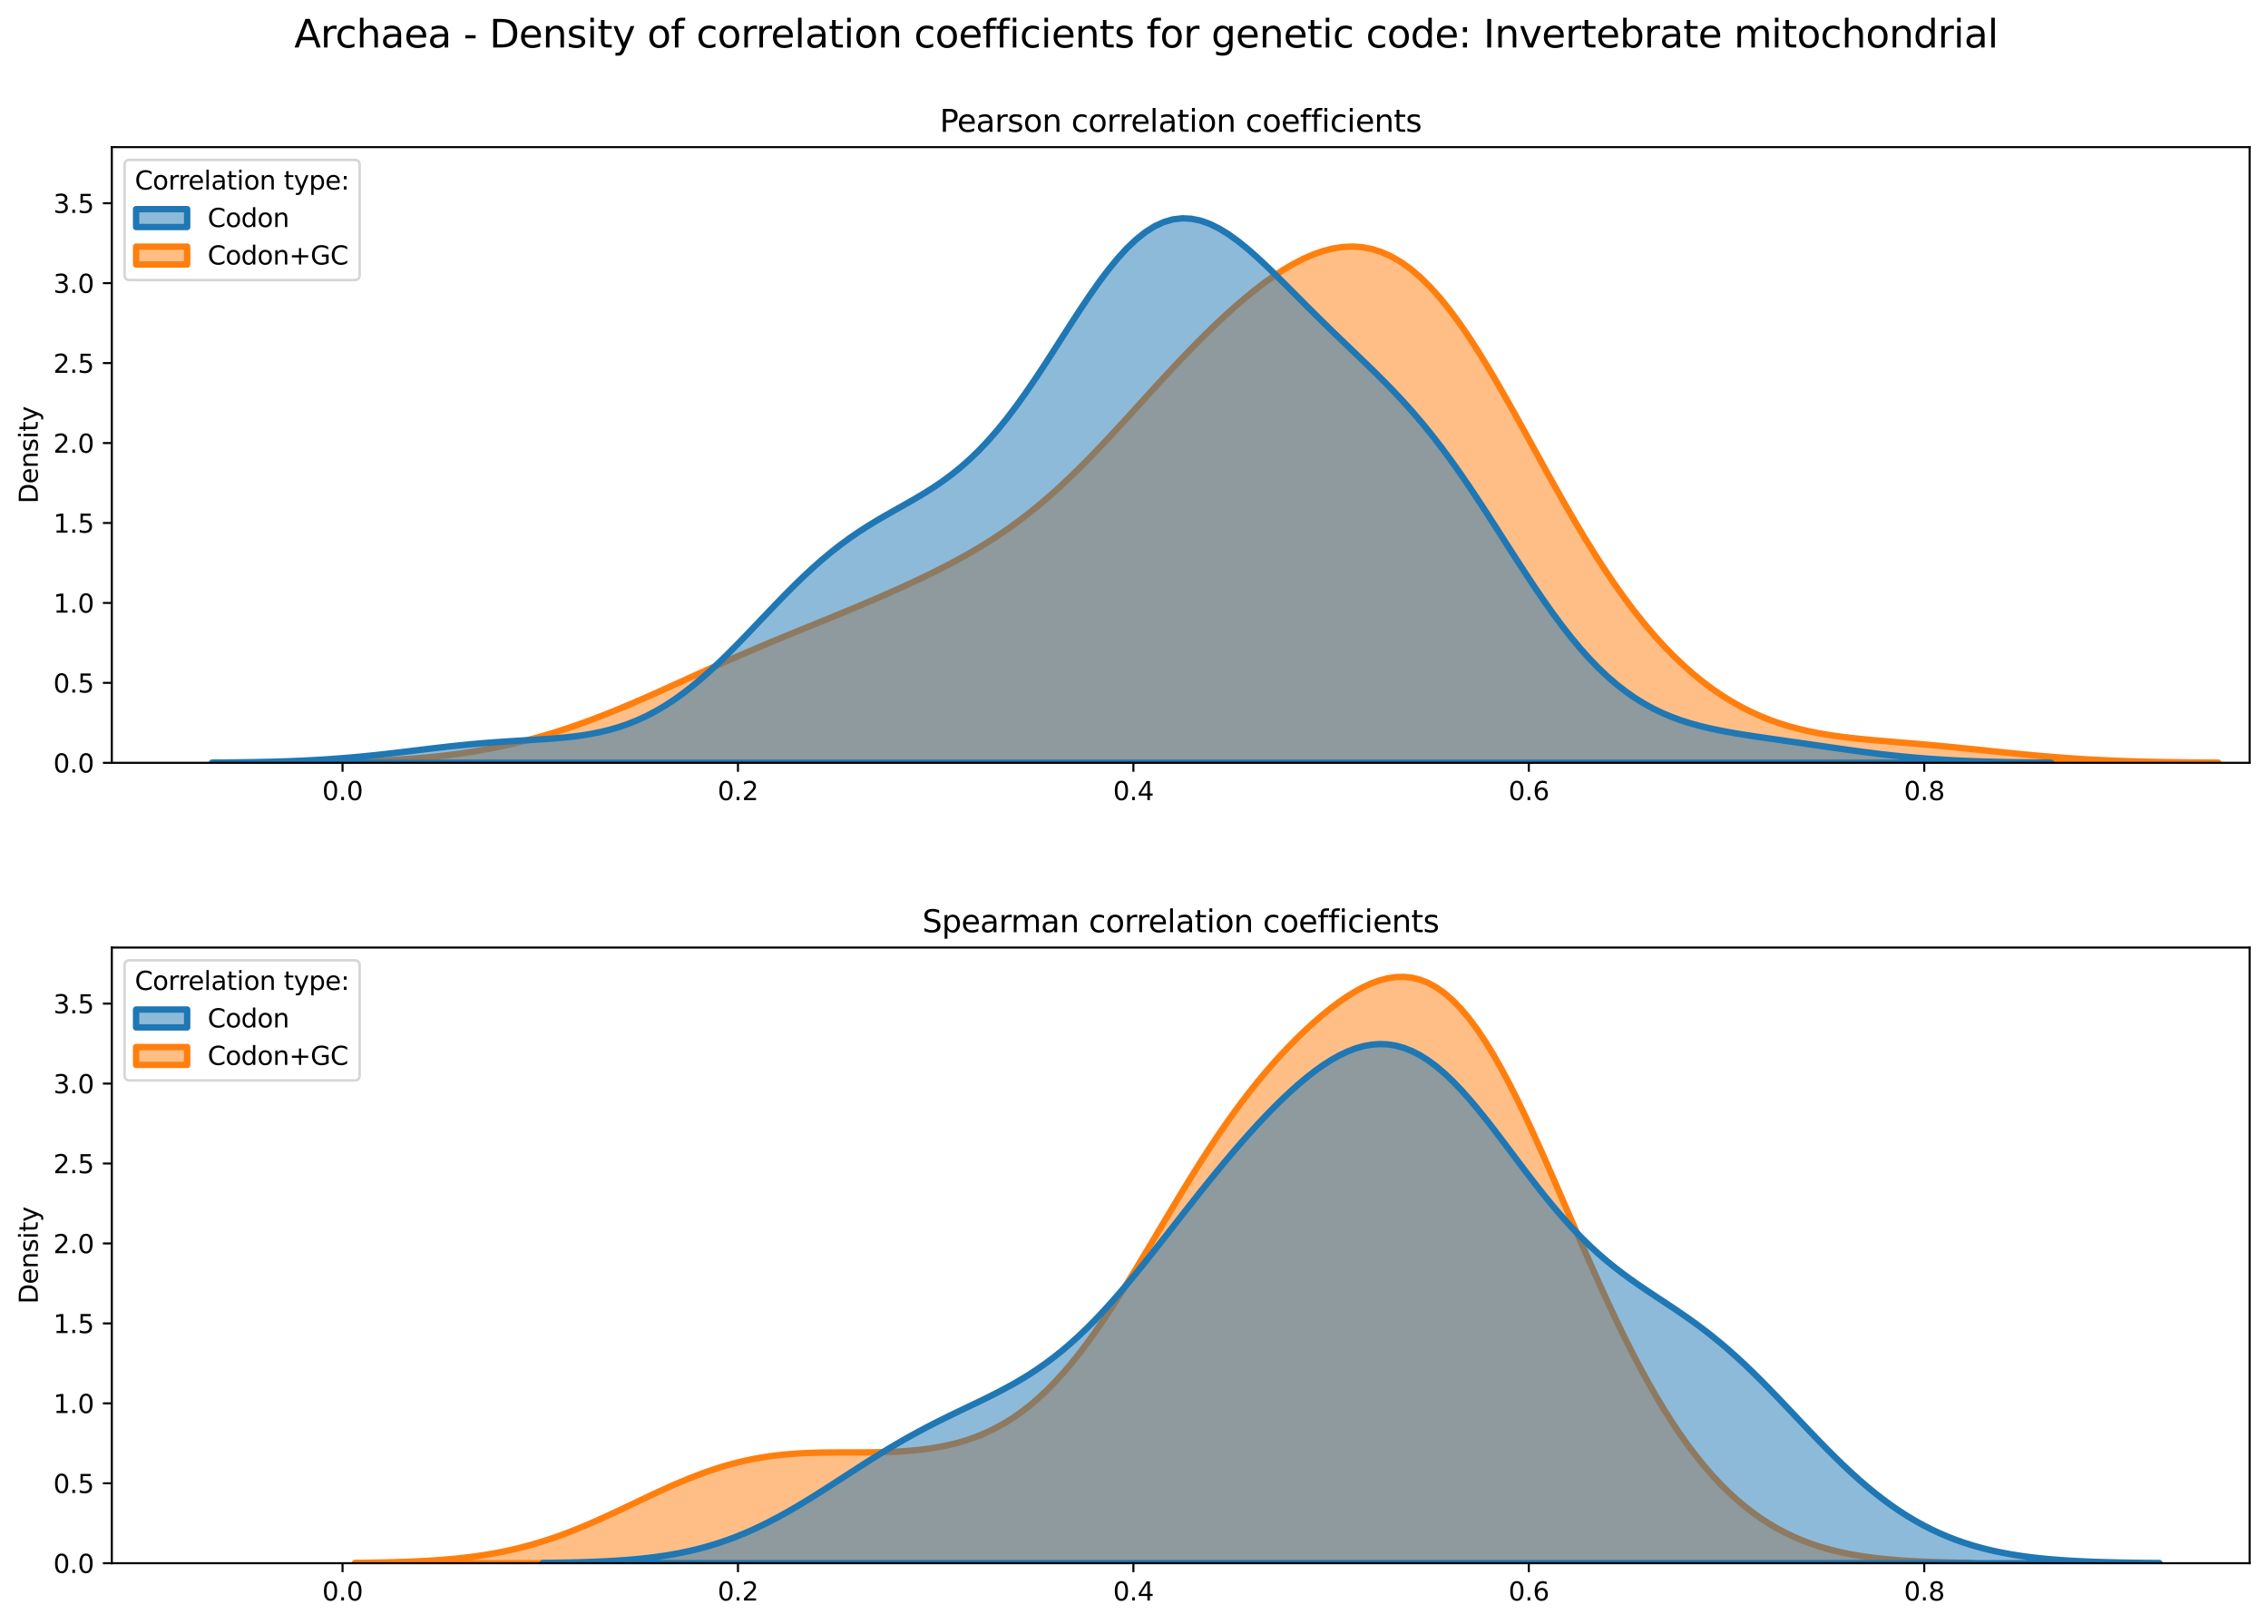 <?xml version="1.0" encoding="utf-8" standalone="no"?>
<!DOCTYPE svg PUBLIC "-//W3C//DTD SVG 1.1//EN"
  "http://www.w3.org/Graphics/SVG/1.1/DTD/svg11.dtd">
<svg xmlns:xlink="http://www.w3.org/1999/xlink" width="887.981pt" height="635.878pt" viewBox="0 0 887.981 635.878" xmlns="http://www.w3.org/2000/svg" version="1.1">
 <defs>
  <style type="text/css">*{stroke-linejoin: round; stroke-linecap: butt}</style>
 </defs>
 <g id="figure_1">
  <g id="patch_1">
   <path d="M 0 635.878 
L 887.981 635.878 
L 887.981 0 
L 0 0 
z
" style="fill: #ffffff"/>
  </g>
  <g id="axes_1">
   <g id="patch_2">
    <path d="M 43.781 298.643 
L 880.781 298.643 
L 880.781 57.6 
L 43.781 57.6 
z
" style="fill: #ffffff"/>
   </g>
   <g id="PolyCollection_1">
    <defs>
     <path id="m4d69013e7a" d="M 110.262 -337.314 
L 110.262 -337.235 
L 114.072 -337.235 
L 117.882 -337.235 
L 121.692 -337.235 
L 125.503 -337.235 
L 129.313 -337.235 
L 133.123 -337.235 
L 136.933 -337.235 
L 140.743 -337.235 
L 144.553 -337.235 
L 148.363 -337.235 
L 152.174 -337.235 
L 155.984 -337.235 
L 159.794 -337.235 
L 163.604 -337.235 
L 167.414 -337.235 
L 171.224 -337.235 
L 175.035 -337.235 
L 178.845 -337.235 
L 182.655 -337.235 
L 186.465 -337.235 
L 190.275 -337.235 
L 194.085 -337.235 
L 197.896 -337.235 
L 201.706 -337.235 
L 205.516 -337.235 
L 209.326 -337.235 
L 213.136 -337.235 
L 216.946 -337.235 
L 220.756 -337.235 
L 224.567 -337.235 
L 228.377 -337.235 
L 232.187 -337.235 
L 235.997 -337.235 
L 239.807 -337.235 
L 243.617 -337.235 
L 247.428 -337.235 
L 251.238 -337.235 
L 255.048 -337.235 
L 258.858 -337.235 
L 262.668 -337.235 
L 266.478 -337.235 
L 270.289 -337.235 
L 274.099 -337.235 
L 277.909 -337.235 
L 281.719 -337.235 
L 285.529 -337.235 
L 289.339 -337.235 
L 293.149 -337.235 
L 296.96 -337.235 
L 300.77 -337.235 
L 304.58 -337.235 
L 308.39 -337.235 
L 312.2 -337.235 
L 316.01 -337.235 
L 319.821 -337.235 
L 323.631 -337.235 
L 327.441 -337.235 
L 331.251 -337.235 
L 335.061 -337.235 
L 338.871 -337.235 
L 342.681 -337.235 
L 346.492 -337.235 
L 350.302 -337.235 
L 354.112 -337.235 
L 357.922 -337.235 
L 361.732 -337.235 
L 365.542 -337.235 
L 369.353 -337.235 
L 373.163 -337.235 
L 376.973 -337.235 
L 380.783 -337.235 
L 384.593 -337.235 
L 388.403 -337.235 
L 392.214 -337.235 
L 396.024 -337.235 
L 399.834 -337.235 
L 403.644 -337.235 
L 407.454 -337.235 
L 411.264 -337.235 
L 415.074 -337.235 
L 418.885 -337.235 
L 422.695 -337.235 
L 426.505 -337.235 
L 430.315 -337.235 
L 434.125 -337.235 
L 437.935 -337.235 
L 441.746 -337.235 
L 445.556 -337.235 
L 449.366 -337.235 
L 453.176 -337.235 
L 456.986 -337.235 
L 460.796 -337.235 
L 464.607 -337.235 
L 468.417 -337.235 
L 472.227 -337.235 
L 476.037 -337.235 
L 479.847 -337.235 
L 483.657 -337.235 
L 487.467 -337.235 
L 491.278 -337.235 
L 495.088 -337.235 
L 498.898 -337.235 
L 502.708 -337.235 
L 506.518 -337.235 
L 510.328 -337.235 
L 514.139 -337.235 
L 517.949 -337.235 
L 521.759 -337.235 
L 525.569 -337.235 
L 529.379 -337.235 
L 533.189 -337.235 
L 537 -337.235 
L 540.81 -337.235 
L 544.62 -337.235 
L 548.43 -337.235 
L 552.24 -337.235 
L 556.05 -337.235 
L 559.86 -337.235 
L 563.671 -337.235 
L 567.481 -337.235 
L 571.291 -337.235 
L 575.101 -337.235 
L 578.911 -337.235 
L 582.721 -337.235 
L 586.532 -337.235 
L 590.342 -337.235 
L 594.152 -337.235 
L 597.962 -337.235 
L 601.772 -337.235 
L 605.582 -337.235 
L 609.393 -337.235 
L 613.203 -337.235 
L 617.013 -337.235 
L 620.823 -337.235 
L 624.633 -337.235 
L 628.443 -337.235 
L 632.253 -337.235 
L 636.064 -337.235 
L 639.874 -337.235 
L 643.684 -337.235 
L 647.494 -337.235 
L 651.304 -337.235 
L 655.114 -337.235 
L 658.925 -337.235 
L 662.735 -337.235 
L 666.545 -337.235 
L 670.355 -337.235 
L 674.165 -337.235 
L 677.975 -337.235 
L 681.786 -337.235 
L 685.596 -337.235 
L 689.406 -337.235 
L 693.216 -337.235 
L 697.026 -337.235 
L 700.836 -337.235 
L 704.646 -337.235 
L 708.457 -337.235 
L 712.267 -337.235 
L 716.077 -337.235 
L 719.887 -337.235 
L 723.697 -337.235 
L 727.507 -337.235 
L 731.318 -337.235 
L 735.128 -337.235 
L 738.938 -337.235 
L 742.748 -337.235 
L 746.558 -337.235 
L 750.368 -337.235 
L 754.179 -337.235 
L 757.989 -337.235 
L 761.799 -337.235 
L 765.609 -337.235 
L 769.419 -337.235 
L 773.229 -337.235 
L 777.039 -337.235 
L 780.85 -337.235 
L 784.66 -337.235 
L 788.47 -337.235 
L 792.28 -337.235 
L 796.09 -337.235 
L 799.9 -337.235 
L 803.711 -337.235 
L 807.521 -337.235 
L 811.331 -337.235 
L 815.141 -337.235 
L 818.951 -337.235 
L 822.761 -337.235 
L 826.572 -337.235 
L 830.382 -337.235 
L 834.192 -337.235 
L 838.002 -337.235 
L 841.812 -337.235 
L 845.622 -337.235 
L 849.432 -337.235 
L 853.243 -337.235 
L 857.053 -337.235 
L 860.863 -337.235 
L 864.673 -337.235 
L 868.483 -337.235 
L 868.483 -337.309 
L 868.483 -337.309 
L 864.673 -337.332 
L 860.863 -337.361 
L 857.053 -337.396 
L 853.243 -337.441 
L 849.432 -337.495 
L 845.622 -337.561 
L 841.812 -337.64 
L 838.002 -337.734 
L 834.192 -337.846 
L 830.382 -337.976 
L 826.572 -338.128 
L 822.761 -338.301 
L 818.951 -338.497 
L 815.141 -338.719 
L 811.331 -338.965 
L 807.521 -339.236 
L 803.711 -339.531 
L 799.9 -339.85 
L 796.09 -340.189 
L 792.28 -340.548 
L 788.47 -340.922 
L 784.66 -341.308 
L 780.85 -341.701 
L 777.039 -342.099 
L 773.229 -342.496 
L 769.419 -342.887 
L 765.609 -343.271 
L 761.799 -343.643 
L 757.989 -344.002 
L 754.179 -344.347 
L 750.368 -344.679 
L 746.558 -345.002 
L 742.748 -345.318 
L 738.938 -345.636 
L 735.128 -345.962 
L 731.318 -346.308 
L 727.507 -346.685 
L 723.697 -347.106 
L 719.887 -347.586 
L 716.077 -348.141 
L 712.267 -348.786 
L 708.457 -349.538 
L 704.646 -350.414 
L 700.836 -351.429 
L 697.026 -352.599 
L 693.216 -353.937 
L 689.406 -355.459 
L 685.596 -357.176 
L 681.786 -359.101 
L 677.975 -361.244 
L 674.165 -363.615 
L 670.355 -366.225 
L 666.545 -369.081 
L 662.735 -372.193 
L 658.925 -375.568 
L 655.114 -379.214 
L 651.304 -383.137 
L 647.494 -387.343 
L 643.684 -391.836 
L 639.874 -396.616 
L 636.064 -401.685 
L 632.253 -407.037 
L 628.443 -412.665 
L 624.633 -418.556 
L 620.823 -424.693 
L 617.013 -431.053 
L 613.203 -437.607 
L 609.393 -444.321 
L 605.582 -451.153 
L 601.772 -458.06 
L 597.962 -464.991 
L 594.152 -471.892 
L 590.342 -478.708 
L 586.532 -485.381 
L 582.721 -491.854 
L 578.911 -498.071 
L 575.101 -503.98 
L 571.291 -509.531 
L 567.481 -514.68 
L 563.671 -519.39 
L 559.86 -523.629 
L 556.05 -527.376 
L 552.24 -530.613 
L 548.43 -533.333 
L 544.62 -535.534 
L 540.81 -537.223 
L 537 -538.412 
L 533.189 -539.117 
L 529.379 -539.36 
L 525.569 -539.165 
L 521.759 -538.561 
L 517.949 -537.575 
L 514.139 -536.236 
L 510.328 -534.573 
L 506.518 -532.614 
L 502.708 -530.384 
L 498.898 -527.907 
L 495.088 -525.206 
L 491.278 -522.3 
L 487.467 -519.206 
L 483.657 -515.942 
L 479.847 -512.521 
L 476.037 -508.957 
L 472.227 -505.263 
L 468.417 -501.452 
L 464.607 -497.538 
L 460.796 -493.535 
L 456.986 -489.459 
L 453.176 -485.326 
L 449.366 -481.157 
L 445.556 -476.971 
L 441.746 -472.788 
L 437.935 -468.632 
L 434.125 -464.523 
L 430.315 -460.483 
L 426.505 -456.533 
L 422.695 -452.692 
L 418.885 -448.977 
L 415.074 -445.399 
L 411.264 -441.971 
L 407.454 -438.698 
L 403.644 -435.584 
L 399.834 -432.628 
L 396.024 -429.827 
L 392.214 -427.174 
L 388.403 -424.661 
L 384.593 -422.276 
L 380.783 -420.009 
L 376.973 -417.846 
L 373.163 -415.776 
L 369.353 -413.786 
L 365.542 -411.867 
L 361.732 -410.008 
L 357.922 -408.202 
L 354.112 -406.44 
L 350.302 -404.718 
L 346.492 -403.03 
L 342.681 -401.372 
L 338.871 -399.741 
L 335.061 -398.133 
L 331.251 -396.544 
L 327.441 -394.971 
L 323.631 -393.41 
L 319.821 -391.856 
L 316.01 -390.305 
L 312.2 -388.752 
L 308.39 -387.192 
L 304.58 -385.621 
L 300.77 -384.035 
L 296.96 -382.43 
L 293.149 -380.806 
L 289.339 -379.159 
L 285.529 -377.492 
L 281.719 -375.805 
L 277.909 -374.1 
L 274.099 -372.383 
L 270.289 -370.656 
L 266.478 -368.927 
L 262.668 -367.201 
L 258.858 -365.486 
L 255.048 -363.787 
L 251.238 -362.113 
L 247.428 -360.47 
L 243.617 -358.863 
L 239.807 -357.3 
L 235.997 -355.785 
L 232.187 -354.323 
L 228.377 -352.919 
L 224.567 -351.575 
L 220.756 -350.296 
L 216.946 -349.082 
L 213.136 -347.936 
L 209.326 -346.859 
L 205.516 -345.852 
L 201.706 -344.913 
L 197.896 -344.044 
L 194.085 -343.243 
L 190.275 -342.508 
L 186.465 -341.839 
L 182.655 -341.232 
L 178.845 -340.685 
L 175.035 -340.196 
L 171.224 -339.761 
L 167.414 -339.376 
L 163.604 -339.039 
L 159.794 -338.744 
L 155.984 -338.49 
L 152.174 -338.271 
L 148.363 -338.085 
L 144.553 -337.927 
L 140.743 -337.795 
L 136.933 -337.685 
L 133.123 -337.593 
L 129.313 -337.519 
L 125.503 -337.458 
L 121.692 -337.409 
L 117.882 -337.369 
L 114.072 -337.338 
L 110.262 -337.314 
z
" style="stroke: #ff7f0e; stroke-width: 2.5"/>
    </defs>
    <g clip-path="url(#p581a58ed32)">
     <use xlink:href="#m4d69013e7a" x="0" y="635.878" style="fill: #ff7f0e; fill-opacity: 0.5; stroke: #ff7f0e; stroke-width: 2.5"/>
    </g>
   </g>
   <g id="PolyCollection_2">
    <defs>
     <path id="m811f7937ea" d="M 83.053 -337.317 
L 83.053 -337.235 
L 86.671 -337.235 
L 90.288 -337.235 
L 93.906 -337.235 
L 97.524 -337.235 
L 101.142 -337.235 
L 104.76 -337.235 
L 108.378 -337.235 
L 111.995 -337.235 
L 115.613 -337.235 
L 119.231 -337.235 
L 122.849 -337.235 
L 126.467 -337.235 
L 130.084 -337.235 
L 133.702 -337.235 
L 137.32 -337.235 
L 140.938 -337.235 
L 144.556 -337.235 
L 148.174 -337.235 
L 151.791 -337.235 
L 155.409 -337.235 
L 159.027 -337.235 
L 162.645 -337.235 
L 166.263 -337.235 
L 169.881 -337.235 
L 173.498 -337.235 
L 177.116 -337.235 
L 180.734 -337.235 
L 184.352 -337.235 
L 187.97 -337.235 
L 191.587 -337.235 
L 195.205 -337.235 
L 198.823 -337.235 
L 202.441 -337.235 
L 206.059 -337.235 
L 209.677 -337.235 
L 213.294 -337.235 
L 216.912 -337.235 
L 220.53 -337.235 
L 224.148 -337.235 
L 227.766 -337.235 
L 231.384 -337.235 
L 235.001 -337.235 
L 238.619 -337.235 
L 242.237 -337.235 
L 245.855 -337.235 
L 249.473 -337.235 
L 253.09 -337.235 
L 256.708 -337.235 
L 260.326 -337.235 
L 263.944 -337.235 
L 267.562 -337.235 
L 271.18 -337.235 
L 274.797 -337.235 
L 278.415 -337.235 
L 282.033 -337.235 
L 285.651 -337.235 
L 289.269 -337.235 
L 292.886 -337.235 
L 296.504 -337.235 
L 300.122 -337.235 
L 303.74 -337.235 
L 307.358 -337.235 
L 310.976 -337.235 
L 314.593 -337.235 
L 318.211 -337.235 
L 321.829 -337.235 
L 325.447 -337.235 
L 329.065 -337.235 
L 332.683 -337.235 
L 336.3 -337.235 
L 339.918 -337.235 
L 343.536 -337.235 
L 347.154 -337.235 
L 350.772 -337.235 
L 354.389 -337.235 
L 358.007 -337.235 
L 361.625 -337.235 
L 365.243 -337.235 
L 368.861 -337.235 
L 372.479 -337.235 
L 376.096 -337.235 
L 379.714 -337.235 
L 383.332 -337.235 
L 386.95 -337.235 
L 390.568 -337.235 
L 394.186 -337.235 
L 397.803 -337.235 
L 401.421 -337.235 
L 405.039 -337.235 
L 408.657 -337.235 
L 412.275 -337.235 
L 415.892 -337.235 
L 419.51 -337.235 
L 423.128 -337.235 
L 426.746 -337.235 
L 430.364 -337.235 
L 433.982 -337.235 
L 437.599 -337.235 
L 441.217 -337.235 
L 444.835 -337.235 
L 448.453 -337.235 
L 452.071 -337.235 
L 455.689 -337.235 
L 459.306 -337.235 
L 462.924 -337.235 
L 466.542 -337.235 
L 470.16 -337.235 
L 473.778 -337.235 
L 477.395 -337.235 
L 481.013 -337.235 
L 484.631 -337.235 
L 488.249 -337.235 
L 491.867 -337.235 
L 495.485 -337.235 
L 499.102 -337.235 
L 502.72 -337.235 
L 506.338 -337.235 
L 509.956 -337.235 
L 513.574 -337.235 
L 517.192 -337.235 
L 520.809 -337.235 
L 524.427 -337.235 
L 528.045 -337.235 
L 531.663 -337.235 
L 535.281 -337.235 
L 538.898 -337.235 
L 542.516 -337.235 
L 546.134 -337.235 
L 549.752 -337.235 
L 553.37 -337.235 
L 556.988 -337.235 
L 560.605 -337.235 
L 564.223 -337.235 
L 567.841 -337.235 
L 571.459 -337.235 
L 575.077 -337.235 
L 578.694 -337.235 
L 582.312 -337.235 
L 585.93 -337.235 
L 589.548 -337.235 
L 593.166 -337.235 
L 596.784 -337.235 
L 600.401 -337.235 
L 604.019 -337.235 
L 607.637 -337.235 
L 611.255 -337.235 
L 614.873 -337.235 
L 618.491 -337.235 
L 622.108 -337.235 
L 625.726 -337.235 
L 629.344 -337.235 
L 632.962 -337.235 
L 636.58 -337.235 
L 640.197 -337.235 
L 643.815 -337.235 
L 647.433 -337.235 
L 651.051 -337.235 
L 654.669 -337.235 
L 658.287 -337.235 
L 661.904 -337.235 
L 665.522 -337.235 
L 669.14 -337.235 
L 672.758 -337.235 
L 676.376 -337.235 
L 679.994 -337.235 
L 683.611 -337.235 
L 687.229 -337.235 
L 690.847 -337.235 
L 694.465 -337.235 
L 698.083 -337.235 
L 701.7 -337.235 
L 705.318 -337.235 
L 708.936 -337.235 
L 712.554 -337.235 
L 716.172 -337.235 
L 719.79 -337.235 
L 723.407 -337.235 
L 727.025 -337.235 
L 730.643 -337.235 
L 734.261 -337.235 
L 737.879 -337.235 
L 741.497 -337.235 
L 745.114 -337.235 
L 748.732 -337.235 
L 752.35 -337.235 
L 755.968 -337.235 
L 759.586 -337.235 
L 763.203 -337.235 
L 766.821 -337.235 
L 770.439 -337.235 
L 774.057 -337.235 
L 777.675 -337.235 
L 781.293 -337.235 
L 784.91 -337.235 
L 788.528 -337.235 
L 792.146 -337.235 
L 795.764 -337.235 
L 799.382 -337.235 
L 803 -337.235 
L 803 -337.317 
L 803 -337.317 
L 799.382 -337.343 
L 795.764 -337.377 
L 792.146 -337.419 
L 788.528 -337.471 
L 784.91 -337.537 
L 781.293 -337.616 
L 777.675 -337.713 
L 774.057 -337.828 
L 770.439 -337.966 
L 766.821 -338.127 
L 763.203 -338.314 
L 759.586 -338.531 
L 755.968 -338.777 
L 752.35 -339.054 
L 748.732 -339.364 
L 745.114 -339.706 
L 741.497 -340.079 
L 737.879 -340.482 
L 734.261 -340.914 
L 730.643 -341.37 
L 727.025 -341.849 
L 723.407 -342.345 
L 719.79 -342.854 
L 716.172 -343.373 
L 712.554 -343.897 
L 708.936 -344.422 
L 705.318 -344.946 
L 701.7 -345.468 
L 698.083 -345.988 
L 694.465 -346.508 
L 690.847 -347.032 
L 687.229 -347.567 
L 683.611 -348.122 
L 679.994 -348.708 
L 676.376 -349.339 
L 672.758 -350.032 
L 669.14 -350.806 
L 665.522 -351.68 
L 661.904 -352.678 
L 658.287 -353.823 
L 654.669 -355.139 
L 651.051 -356.65 
L 647.433 -358.38 
L 643.815 -360.352 
L 640.197 -362.588 
L 636.58 -365.105 
L 632.962 -367.92 
L 629.344 -371.043 
L 625.726 -374.48 
L 622.108 -378.234 
L 618.491 -382.299 
L 614.873 -386.664 
L 611.255 -391.312 
L 607.637 -396.219 
L 604.019 -401.354 
L 600.401 -406.681 
L 596.784 -412.16 
L 593.166 -417.746 
L 589.548 -423.392 
L 585.93 -429.05 
L 582.312 -434.674 
L 578.694 -440.218 
L 575.077 -445.642 
L 571.459 -450.911 
L 567.841 -455.998 
L 564.223 -460.882 
L 560.605 -465.553 
L 556.988 -470.009 
L 553.37 -474.255 
L 549.752 -478.307 
L 546.134 -482.186 
L 542.516 -485.919 
L 538.898 -489.538 
L 535.281 -493.074 
L 531.663 -496.561 
L 528.045 -500.029 
L 524.427 -503.503 
L 520.809 -507.004 
L 517.192 -510.543 
L 513.574 -514.124 
L 509.956 -517.741 
L 506.338 -521.377 
L 502.72 -525.006 
L 499.102 -528.594 
L 495.485 -532.095 
L 491.867 -535.46 
L 488.249 -538.632 
L 484.631 -541.55 
L 481.013 -544.153 
L 477.395 -546.379 
L 473.778 -548.169 
L 470.16 -549.47 
L 466.542 -550.232 
L 462.924 -550.419 
L 459.306 -550.001 
L 455.689 -548.962 
L 452.071 -547.297 
L 448.453 -545.014 
L 444.835 -542.136 
L 441.217 -538.696 
L 437.599 -534.74 
L 433.982 -530.324 
L 430.364 -525.513 
L 426.746 -520.378 
L 423.128 -514.998 
L 419.51 -509.449 
L 415.892 -503.813 
L 412.275 -498.164 
L 408.657 -492.577 
L 405.039 -487.117 
L 401.421 -481.843 
L 397.803 -476.803 
L 394.186 -472.038 
L 390.568 -467.574 
L 386.95 -463.429 
L 383.332 -459.61 
L 379.714 -456.11 
L 376.096 -452.917 
L 372.479 -450.007 
L 368.861 -447.348 
L 365.243 -444.903 
L 361.625 -442.631 
L 358.007 -440.485 
L 354.389 -438.418 
L 350.772 -436.384 
L 347.154 -434.335 
L 343.536 -432.231 
L 339.918 -430.033 
L 336.3 -427.708 
L 332.683 -425.23 
L 329.065 -422.582 
L 325.447 -419.753 
L 321.829 -416.739 
L 318.211 -413.547 
L 314.593 -410.188 
L 310.976 -406.682 
L 307.358 -403.053 
L 303.74 -399.331 
L 300.122 -395.549 
L 296.504 -391.743 
L 292.886 -387.95 
L 289.269 -384.206 
L 285.651 -380.545 
L 282.033 -377.001 
L 278.415 -373.604 
L 274.797 -370.38 
L 271.18 -367.35 
L 267.562 -364.532 
L 263.944 -361.939 
L 260.326 -359.577 
L 256.708 -357.451 
L 253.09 -355.558 
L 249.473 -353.893 
L 245.855 -352.446 
L 242.237 -351.206 
L 238.619 -350.156 
L 235.001 -349.28 
L 231.384 -348.556 
L 227.766 -347.966 
L 224.148 -347.488 
L 220.53 -347.101 
L 216.912 -346.785 
L 213.294 -346.519 
L 209.677 -346.286 
L 206.059 -346.069 
L 202.441 -345.855 
L 198.823 -345.632 
L 195.205 -345.392 
L 191.587 -345.126 
L 187.97 -344.833 
L 184.352 -344.509 
L 180.734 -344.156 
L 177.116 -343.776 
L 173.498 -343.372 
L 169.881 -342.951 
L 166.263 -342.517 
L 162.645 -342.078 
L 159.027 -341.639 
L 155.409 -341.207 
L 151.791 -340.788 
L 148.174 -340.386 
L 144.556 -340.006 
L 140.938 -339.65 
L 137.32 -339.323 
L 133.702 -339.024 
L 130.084 -338.754 
L 126.467 -338.514 
L 122.849 -338.303 
L 119.231 -338.119 
L 115.613 -337.96 
L 111.995 -337.824 
L 108.378 -337.71 
L 104.76 -337.614 
L 101.142 -337.535 
L 97.524 -337.471 
L 93.906 -337.418 
L 90.288 -337.376 
L 86.671 -337.343 
L 83.053 -337.317 
z
" style="stroke: #1f77b4; stroke-width: 2.5"/>
    </defs>
    <g clip-path="url(#p581a58ed32)">
     <use xlink:href="#m811f7937ea" x="0" y="635.878" style="fill: #1f77b4; fill-opacity: 0.5; stroke: #1f77b4; stroke-width: 2.5"/>
    </g>
   </g>
   <g id="matplotlib.axis_1">
    <g id="xtick_1">
     <g id="line2d_1">
      <defs>
       <path id="made9827f95" d="M 0 0 
L 0 3.5 
" style="stroke: #000000; stroke-width: 0.8"/>
      </defs>
      <g>
       <use xlink:href="#made9827f95" x="134.112" y="298.643" style="stroke: #000000; stroke-width: 0.8"/>
      </g>
     </g>
     <g id="text_1">
      <!-- 0.0 -->
      <g transform="translate(126.16 313.242) scale(0.1 -0.1)">
       <defs>
        <path id="DejaVuSans-30" d="M 2034 4250 
Q 1547 4250 1301 3770 
Q 1056 3291 1056 2328 
Q 1056 1369 1301 889 
Q 1547 409 2034 409 
Q 2525 409 2770 889 
Q 3016 1369 3016 2328 
Q 3016 3291 2770 3770 
Q 2525 4250 2034 4250 
z
M 2034 4750 
Q 2819 4750 3233 4129 
Q 3647 3509 3647 2328 
Q 3647 1150 3233 529 
Q 2819 -91 2034 -91 
Q 1250 -91 836 529 
Q 422 1150 422 2328 
Q 422 3509 836 4129 
Q 1250 4750 2034 4750 
z
" transform="scale(0.016)"/>
        <path id="DejaVuSans-2e" d="M 684 794 
L 1344 794 
L 1344 0 
L 684 0 
L 684 794 
z
" transform="scale(0.016)"/>
       </defs>
       <use xlink:href="#DejaVuSans-30"/>
       <use xlink:href="#DejaVuSans-2e" x="63.623"/>
       <use xlink:href="#DejaVuSans-30" x="95.41"/>
      </g>
     </g>
    </g>
    <g id="xtick_2">
     <g id="line2d_2">
      <g>
       <use xlink:href="#made9827f95" x="288.934" y="298.643" style="stroke: #000000; stroke-width: 0.8"/>
      </g>
     </g>
     <g id="text_2">
      <!-- 0.2 -->
      <g transform="translate(280.982 313.242) scale(0.1 -0.1)">
       <defs>
        <path id="DejaVuSans-32" d="M 1228 531 
L 3431 531 
L 3431 0 
L 469 0 
L 469 531 
Q 828 903 1448 1529 
Q 2069 2156 2228 2338 
Q 2531 2678 2651 2914 
Q 2772 3150 2772 3378 
Q 2772 3750 2511 3984 
Q 2250 4219 1831 4219 
Q 1534 4219 1204 4116 
Q 875 4013 500 3803 
L 500 4441 
Q 881 4594 1212 4672 
Q 1544 4750 1819 4750 
Q 2544 4750 2975 4387 
Q 3406 4025 3406 3419 
Q 3406 3131 3298 2873 
Q 3191 2616 2906 2266 
Q 2828 2175 2409 1742 
Q 1991 1309 1228 531 
z
" transform="scale(0.016)"/>
       </defs>
       <use xlink:href="#DejaVuSans-30"/>
       <use xlink:href="#DejaVuSans-2e" x="63.623"/>
       <use xlink:href="#DejaVuSans-32" x="95.41"/>
      </g>
     </g>
    </g>
    <g id="xtick_3">
     <g id="line2d_3">
      <g>
       <use xlink:href="#made9827f95" x="443.756" y="298.643" style="stroke: #000000; stroke-width: 0.8"/>
      </g>
     </g>
     <g id="text_3">
      <!-- 0.4 -->
      <g transform="translate(435.805 313.242) scale(0.1 -0.1)">
       <defs>
        <path id="DejaVuSans-34" d="M 2419 4116 
L 825 1625 
L 2419 1625 
L 2419 4116 
z
M 2253 4666 
L 3047 4666 
L 3047 1625 
L 3713 1625 
L 3713 1100 
L 3047 1100 
L 3047 0 
L 2419 0 
L 2419 1100 
L 313 1100 
L 313 1709 
L 2253 4666 
z
" transform="scale(0.016)"/>
       </defs>
       <use xlink:href="#DejaVuSans-30"/>
       <use xlink:href="#DejaVuSans-2e" x="63.623"/>
       <use xlink:href="#DejaVuSans-34" x="95.41"/>
      </g>
     </g>
    </g>
    <g id="xtick_4">
     <g id="line2d_4">
      <g>
       <use xlink:href="#made9827f95" x="598.578" y="298.643" style="stroke: #000000; stroke-width: 0.8"/>
      </g>
     </g>
     <g id="text_4">
      <!-- 0.6 -->
      <g transform="translate(590.627 313.242) scale(0.1 -0.1)">
       <defs>
        <path id="DejaVuSans-36" d="M 2113 2584 
Q 1688 2584 1439 2293 
Q 1191 2003 1191 1497 
Q 1191 994 1439 701 
Q 1688 409 2113 409 
Q 2538 409 2786 701 
Q 3034 994 3034 1497 
Q 3034 2003 2786 2293 
Q 2538 2584 2113 2584 
z
M 3366 4563 
L 3366 3988 
Q 3128 4100 2886 4159 
Q 2644 4219 2406 4219 
Q 1781 4219 1451 3797 
Q 1122 3375 1075 2522 
Q 1259 2794 1537 2939 
Q 1816 3084 2150 3084 
Q 2853 3084 3261 2657 
Q 3669 2231 3669 1497 
Q 3669 778 3244 343 
Q 2819 -91 2113 -91 
Q 1303 -91 875 529 
Q 447 1150 447 2328 
Q 447 3434 972 4092 
Q 1497 4750 2381 4750 
Q 2619 4750 2861 4703 
Q 3103 4656 3366 4563 
z
" transform="scale(0.016)"/>
       </defs>
       <use xlink:href="#DejaVuSans-30"/>
       <use xlink:href="#DejaVuSans-2e" x="63.623"/>
       <use xlink:href="#DejaVuSans-36" x="95.41"/>
      </g>
     </g>
    </g>
    <g id="xtick_5">
     <g id="line2d_5">
      <g>
       <use xlink:href="#made9827f95" x="753.401" y="298.643" style="stroke: #000000; stroke-width: 0.8"/>
      </g>
     </g>
     <g id="text_5">
      <!-- 0.8 -->
      <g transform="translate(745.449 313.242) scale(0.1 -0.1)">
       <defs>
        <path id="DejaVuSans-38" d="M 2034 2216 
Q 1584 2216 1326 1975 
Q 1069 1734 1069 1313 
Q 1069 891 1326 650 
Q 1584 409 2034 409 
Q 2484 409 2743 651 
Q 3003 894 3003 1313 
Q 3003 1734 2745 1975 
Q 2488 2216 2034 2216 
z
M 1403 2484 
Q 997 2584 770 2862 
Q 544 3141 544 3541 
Q 544 4100 942 4425 
Q 1341 4750 2034 4750 
Q 2731 4750 3128 4425 
Q 3525 4100 3525 3541 
Q 3525 3141 3298 2862 
Q 3072 2584 2669 2484 
Q 3125 2378 3379 2068 
Q 3634 1759 3634 1313 
Q 3634 634 3220 271 
Q 2806 -91 2034 -91 
Q 1263 -91 848 271 
Q 434 634 434 1313 
Q 434 1759 690 2068 
Q 947 2378 1403 2484 
z
M 1172 3481 
Q 1172 3119 1398 2916 
Q 1625 2713 2034 2713 
Q 2441 2713 2670 2916 
Q 2900 3119 2900 3481 
Q 2900 3844 2670 4047 
Q 2441 4250 2034 4250 
Q 1625 4250 1398 4047 
Q 1172 3844 1172 3481 
z
" transform="scale(0.016)"/>
       </defs>
       <use xlink:href="#DejaVuSans-30"/>
       <use xlink:href="#DejaVuSans-2e" x="63.623"/>
       <use xlink:href="#DejaVuSans-38" x="95.41"/>
      </g>
     </g>
    </g>
   </g>
   <g id="matplotlib.axis_2">
    <g id="ytick_1">
     <g id="line2d_6">
      <defs>
       <path id="me622e626f3" d="M 0 0 
L -3.5 0 
" style="stroke: #000000; stroke-width: 0.8"/>
      </defs>
      <g>
       <use xlink:href="#me622e626f3" x="43.781" y="298.643" style="stroke: #000000; stroke-width: 0.8"/>
      </g>
     </g>
     <g id="text_6">
      <!-- 0.0 -->
      <g transform="translate(20.878 302.443) scale(0.1 -0.1)">
       <use xlink:href="#DejaVuSans-30"/>
       <use xlink:href="#DejaVuSans-2e" x="63.623"/>
       <use xlink:href="#DejaVuSans-30" x="95.41"/>
      </g>
     </g>
    </g>
    <g id="ytick_2">
     <g id="line2d_7">
      <g>
       <use xlink:href="#me622e626f3" x="43.781" y="267.345" style="stroke: #000000; stroke-width: 0.8"/>
      </g>
     </g>
     <g id="text_7">
      <!-- 0.5 -->
      <g transform="translate(20.878 271.144) scale(0.1 -0.1)">
       <defs>
        <path id="DejaVuSans-35" d="M 691 4666 
L 3169 4666 
L 3169 4134 
L 1269 4134 
L 1269 2991 
Q 1406 3038 1543 3061 
Q 1681 3084 1819 3084 
Q 2600 3084 3056 2656 
Q 3513 2228 3513 1497 
Q 3513 744 3044 326 
Q 2575 -91 1722 -91 
Q 1428 -91 1123 -41 
Q 819 9 494 109 
L 494 744 
Q 775 591 1075 516 
Q 1375 441 1709 441 
Q 2250 441 2565 725 
Q 2881 1009 2881 1497 
Q 2881 1984 2565 2268 
Q 2250 2553 1709 2553 
Q 1456 2553 1204 2497 
Q 953 2441 691 2322 
L 691 4666 
z
" transform="scale(0.016)"/>
       </defs>
       <use xlink:href="#DejaVuSans-30"/>
       <use xlink:href="#DejaVuSans-2e" x="63.623"/>
       <use xlink:href="#DejaVuSans-35" x="95.41"/>
      </g>
     </g>
    </g>
    <g id="ytick_3">
     <g id="line2d_8">
      <g>
       <use xlink:href="#me622e626f3" x="43.781" y="236.047" style="stroke: #000000; stroke-width: 0.8"/>
      </g>
     </g>
     <g id="text_8">
      <!-- 1.0 -->
      <g transform="translate(20.878 239.846) scale(0.1 -0.1)">
       <defs>
        <path id="DejaVuSans-31" d="M 794 531 
L 1825 531 
L 1825 4091 
L 703 3866 
L 703 4441 
L 1819 4666 
L 2450 4666 
L 2450 531 
L 3481 531 
L 3481 0 
L 794 0 
L 794 531 
z
" transform="scale(0.016)"/>
       </defs>
       <use xlink:href="#DejaVuSans-31"/>
       <use xlink:href="#DejaVuSans-2e" x="63.623"/>
       <use xlink:href="#DejaVuSans-30" x="95.41"/>
      </g>
     </g>
    </g>
    <g id="ytick_4">
     <g id="line2d_9">
      <g>
       <use xlink:href="#me622e626f3" x="43.781" y="204.748" style="stroke: #000000; stroke-width: 0.8"/>
      </g>
     </g>
     <g id="text_9">
      <!-- 1.5 -->
      <g transform="translate(20.878 208.547) scale(0.1 -0.1)">
       <use xlink:href="#DejaVuSans-31"/>
       <use xlink:href="#DejaVuSans-2e" x="63.623"/>
       <use xlink:href="#DejaVuSans-35" x="95.41"/>
      </g>
     </g>
    </g>
    <g id="ytick_5">
     <g id="line2d_10">
      <g>
       <use xlink:href="#me622e626f3" x="43.781" y="173.45" style="stroke: #000000; stroke-width: 0.8"/>
      </g>
     </g>
     <g id="text_10">
      <!-- 2.0 -->
      <g transform="translate(20.878 177.249) scale(0.1 -0.1)">
       <use xlink:href="#DejaVuSans-32"/>
       <use xlink:href="#DejaVuSans-2e" x="63.623"/>
       <use xlink:href="#DejaVuSans-30" x="95.41"/>
      </g>
     </g>
    </g>
    <g id="ytick_6">
     <g id="line2d_11">
      <g>
       <use xlink:href="#me622e626f3" x="43.781" y="142.151" style="stroke: #000000; stroke-width: 0.8"/>
      </g>
     </g>
     <g id="text_11">
      <!-- 2.5 -->
      <g transform="translate(20.878 145.951) scale(0.1 -0.1)">
       <use xlink:href="#DejaVuSans-32"/>
       <use xlink:href="#DejaVuSans-2e" x="63.623"/>
       <use xlink:href="#DejaVuSans-35" x="95.41"/>
      </g>
     </g>
    </g>
    <g id="ytick_7">
     <g id="line2d_12">
      <g>
       <use xlink:href="#me622e626f3" x="43.781" y="110.853" style="stroke: #000000; stroke-width: 0.8"/>
      </g>
     </g>
     <g id="text_12">
      <!-- 3.0 -->
      <g transform="translate(20.878 114.652) scale(0.1 -0.1)">
       <defs>
        <path id="DejaVuSans-33" d="M 2597 2516 
Q 3050 2419 3304 2112 
Q 3559 1806 3559 1356 
Q 3559 666 3084 287 
Q 2609 -91 1734 -91 
Q 1441 -91 1130 -33 
Q 819 25 488 141 
L 488 750 
Q 750 597 1062 519 
Q 1375 441 1716 441 
Q 2309 441 2620 675 
Q 2931 909 2931 1356 
Q 2931 1769 2642 2001 
Q 2353 2234 1838 2234 
L 1294 2234 
L 1294 2753 
L 1863 2753 
Q 2328 2753 2575 2939 
Q 2822 3125 2822 3475 
Q 2822 3834 2567 4026 
Q 2313 4219 1838 4219 
Q 1578 4219 1281 4162 
Q 984 4106 628 3988 
L 628 4550 
Q 988 4650 1302 4700 
Q 1616 4750 1894 4750 
Q 2613 4750 3031 4423 
Q 3450 4097 3450 3541 
Q 3450 3153 3228 2886 
Q 3006 2619 2597 2516 
z
" transform="scale(0.016)"/>
       </defs>
       <use xlink:href="#DejaVuSans-33"/>
       <use xlink:href="#DejaVuSans-2e" x="63.623"/>
       <use xlink:href="#DejaVuSans-30" x="95.41"/>
      </g>
     </g>
    </g>
    <g id="ytick_8">
     <g id="line2d_13">
      <g>
       <use xlink:href="#me622e626f3" x="43.781" y="79.555" style="stroke: #000000; stroke-width: 0.8"/>
      </g>
     </g>
     <g id="text_13">
      <!-- 3.5 -->
      <g transform="translate(20.878 83.354) scale(0.1 -0.1)">
       <use xlink:href="#DejaVuSans-33"/>
       <use xlink:href="#DejaVuSans-2e" x="63.623"/>
       <use xlink:href="#DejaVuSans-35" x="95.41"/>
      </g>
     </g>
    </g>
    <g id="text_14">
     <!-- Density -->
     <g transform="translate(14.798 197.13) rotate(-90) scale(0.1 -0.1)">
      <defs>
       <path id="DejaVuSans-44" d="M 1259 4147 
L 1259 519 
L 2022 519 
Q 2988 519 3436 956 
Q 3884 1394 3884 2338 
Q 3884 3275 3436 3711 
Q 2988 4147 2022 4147 
L 1259 4147 
z
M 628 4666 
L 1925 4666 
Q 3281 4666 3915 4102 
Q 4550 3538 4550 2338 
Q 4550 1131 3912 565 
Q 3275 0 1925 0 
L 628 0 
L 628 4666 
z
" transform="scale(0.016)"/>
       <path id="DejaVuSans-65" d="M 3597 1894 
L 3597 1613 
L 953 1613 
Q 991 1019 1311 708 
Q 1631 397 2203 397 
Q 2534 397 2845 478 
Q 3156 559 3463 722 
L 3463 178 
Q 3153 47 2828 -22 
Q 2503 -91 2169 -91 
Q 1331 -91 842 396 
Q 353 884 353 1716 
Q 353 2575 817 3079 
Q 1281 3584 2069 3584 
Q 2775 3584 3186 3129 
Q 3597 2675 3597 1894 
z
M 3022 2063 
Q 3016 2534 2758 2815 
Q 2500 3097 2075 3097 
Q 1594 3097 1305 2825 
Q 1016 2553 972 2059 
L 3022 2063 
z
" transform="scale(0.016)"/>
       <path id="DejaVuSans-6e" d="M 3513 2113 
L 3513 0 
L 2938 0 
L 2938 2094 
Q 2938 2591 2744 2837 
Q 2550 3084 2163 3084 
Q 1697 3084 1428 2787 
Q 1159 2491 1159 1978 
L 1159 0 
L 581 0 
L 581 3500 
L 1159 3500 
L 1159 2956 
Q 1366 3272 1645 3428 
Q 1925 3584 2291 3584 
Q 2894 3584 3203 3211 
Q 3513 2838 3513 2113 
z
" transform="scale(0.016)"/>
       <path id="DejaVuSans-73" d="M 2834 3397 
L 2834 2853 
Q 2591 2978 2328 3040 
Q 2066 3103 1784 3103 
Q 1356 3103 1142 2972 
Q 928 2841 928 2578 
Q 928 2378 1081 2264 
Q 1234 2150 1697 2047 
L 1894 2003 
Q 2506 1872 2764 1633 
Q 3022 1394 3022 966 
Q 3022 478 2636 193 
Q 2250 -91 1575 -91 
Q 1294 -91 989 -36 
Q 684 19 347 128 
L 347 722 
Q 666 556 975 473 
Q 1284 391 1588 391 
Q 1994 391 2212 530 
Q 2431 669 2431 922 
Q 2431 1156 2273 1281 
Q 2116 1406 1581 1522 
L 1381 1569 
Q 847 1681 609 1914 
Q 372 2147 372 2553 
Q 372 3047 722 3315 
Q 1072 3584 1716 3584 
Q 2034 3584 2315 3537 
Q 2597 3491 2834 3397 
z
" transform="scale(0.016)"/>
       <path id="DejaVuSans-69" d="M 603 3500 
L 1178 3500 
L 1178 0 
L 603 0 
L 603 3500 
z
M 603 4863 
L 1178 4863 
L 1178 4134 
L 603 4134 
L 603 4863 
z
" transform="scale(0.016)"/>
       <path id="DejaVuSans-74" d="M 1172 4494 
L 1172 3500 
L 2356 3500 
L 2356 3053 
L 1172 3053 
L 1172 1153 
Q 1172 725 1289 603 
Q 1406 481 1766 481 
L 2356 481 
L 2356 0 
L 1766 0 
Q 1100 0 847 248 
Q 594 497 594 1153 
L 594 3053 
L 172 3053 
L 172 3500 
L 594 3500 
L 594 4494 
L 1172 4494 
z
" transform="scale(0.016)"/>
       <path id="DejaVuSans-79" d="M 2059 -325 
Q 1816 -950 1584 -1140 
Q 1353 -1331 966 -1331 
L 506 -1331 
L 506 -850 
L 844 -850 
Q 1081 -850 1212 -737 
Q 1344 -625 1503 -206 
L 1606 56 
L 191 3500 
L 800 3500 
L 1894 763 
L 2988 3500 
L 3597 3500 
L 2059 -325 
z
" transform="scale(0.016)"/>
      </defs>
      <use xlink:href="#DejaVuSans-44"/>
      <use xlink:href="#DejaVuSans-65" x="77.002"/>
      <use xlink:href="#DejaVuSans-6e" x="138.525"/>
      <use xlink:href="#DejaVuSans-73" x="201.904"/>
      <use xlink:href="#DejaVuSans-69" x="254.004"/>
      <use xlink:href="#DejaVuSans-74" x="281.787"/>
      <use xlink:href="#DejaVuSans-79" x="320.996"/>
     </g>
    </g>
   </g>
   <g id="patch_3">
    <path d="M 43.781 298.643 
L 43.781 57.6 
" style="fill: none; stroke: #000000; stroke-width: 0.8; stroke-linejoin: miter; stroke-linecap: square"/>
   </g>
   <g id="patch_4">
    <path d="M 880.781 298.643 
L 880.781 57.6 
" style="fill: none; stroke: #000000; stroke-width: 0.8; stroke-linejoin: miter; stroke-linecap: square"/>
   </g>
   <g id="patch_5">
    <path d="M 43.781 298.643 
L 880.781 298.643 
" style="fill: none; stroke: #000000; stroke-width: 0.8; stroke-linejoin: miter; stroke-linecap: square"/>
   </g>
   <g id="patch_6">
    <path d="M 43.781 57.6 
L 880.781 57.6 
" style="fill: none; stroke: #000000; stroke-width: 0.8; stroke-linejoin: miter; stroke-linecap: square"/>
   </g>
   <g id="text_15">
    <!-- Pearson correlation coefficients -->
    <g transform="translate(367.949 51.6) scale(0.12 -0.12)">
     <defs>
      <path id="DejaVuSans-50" d="M 1259 4147 
L 1259 2394 
L 2053 2394 
Q 2494 2394 2734 2622 
Q 2975 2850 2975 3272 
Q 2975 3691 2734 3919 
Q 2494 4147 2053 4147 
L 1259 4147 
z
M 628 4666 
L 2053 4666 
Q 2838 4666 3239 4311 
Q 3641 3956 3641 3272 
Q 3641 2581 3239 2228 
Q 2838 1875 2053 1875 
L 1259 1875 
L 1259 0 
L 628 0 
L 628 4666 
z
" transform="scale(0.016)"/>
      <path id="DejaVuSans-61" d="M 2194 1759 
Q 1497 1759 1228 1600 
Q 959 1441 959 1056 
Q 959 750 1161 570 
Q 1363 391 1709 391 
Q 2188 391 2477 730 
Q 2766 1069 2766 1631 
L 2766 1759 
L 2194 1759 
z
M 3341 1997 
L 3341 0 
L 2766 0 
L 2766 531 
Q 2569 213 2275 61 
Q 1981 -91 1556 -91 
Q 1019 -91 701 211 
Q 384 513 384 1019 
Q 384 1609 779 1909 
Q 1175 2209 1959 2209 
L 2766 2209 
L 2766 2266 
Q 2766 2663 2505 2880 
Q 2244 3097 1772 3097 
Q 1472 3097 1187 3025 
Q 903 2953 641 2809 
L 641 3341 
Q 956 3463 1253 3523 
Q 1550 3584 1831 3584 
Q 2591 3584 2966 3190 
Q 3341 2797 3341 1997 
z
" transform="scale(0.016)"/>
      <path id="DejaVuSans-72" d="M 2631 2963 
Q 2534 3019 2420 3045 
Q 2306 3072 2169 3072 
Q 1681 3072 1420 2755 
Q 1159 2438 1159 1844 
L 1159 0 
L 581 0 
L 581 3500 
L 1159 3500 
L 1159 2956 
Q 1341 3275 1631 3429 
Q 1922 3584 2338 3584 
Q 2397 3584 2469 3576 
Q 2541 3569 2628 3553 
L 2631 2963 
z
" transform="scale(0.016)"/>
      <path id="DejaVuSans-6f" d="M 1959 3097 
Q 1497 3097 1228 2736 
Q 959 2375 959 1747 
Q 959 1119 1226 758 
Q 1494 397 1959 397 
Q 2419 397 2687 759 
Q 2956 1122 2956 1747 
Q 2956 2369 2687 2733 
Q 2419 3097 1959 3097 
z
M 1959 3584 
Q 2709 3584 3137 3096 
Q 3566 2609 3566 1747 
Q 3566 888 3137 398 
Q 2709 -91 1959 -91 
Q 1206 -91 779 398 
Q 353 888 353 1747 
Q 353 2609 779 3096 
Q 1206 3584 1959 3584 
z
" transform="scale(0.016)"/>
      <path id="DejaVuSans-20" transform="scale(0.016)"/>
      <path id="DejaVuSans-63" d="M 3122 3366 
L 3122 2828 
Q 2878 2963 2633 3030 
Q 2388 3097 2138 3097 
Q 1578 3097 1268 2742 
Q 959 2388 959 1747 
Q 959 1106 1268 751 
Q 1578 397 2138 397 
Q 2388 397 2633 464 
Q 2878 531 3122 666 
L 3122 134 
Q 2881 22 2623 -34 
Q 2366 -91 2075 -91 
Q 1284 -91 818 406 
Q 353 903 353 1747 
Q 353 2603 823 3093 
Q 1294 3584 2113 3584 
Q 2378 3584 2631 3529 
Q 2884 3475 3122 3366 
z
" transform="scale(0.016)"/>
      <path id="DejaVuSans-6c" d="M 603 4863 
L 1178 4863 
L 1178 0 
L 603 0 
L 603 4863 
z
" transform="scale(0.016)"/>
      <path id="DejaVuSans-66" d="M 2375 4863 
L 2375 4384 
L 1825 4384 
Q 1516 4384 1395 4259 
Q 1275 4134 1275 3809 
L 1275 3500 
L 2222 3500 
L 2222 3053 
L 1275 3053 
L 1275 0 
L 697 0 
L 697 3053 
L 147 3053 
L 147 3500 
L 697 3500 
L 697 3744 
Q 697 4328 969 4595 
Q 1241 4863 1831 4863 
L 2375 4863 
z
" transform="scale(0.016)"/>
     </defs>
     <use xlink:href="#DejaVuSans-50"/>
     <use xlink:href="#DejaVuSans-65" x="56.678"/>
     <use xlink:href="#DejaVuSans-61" x="118.201"/>
     <use xlink:href="#DejaVuSans-72" x="179.48"/>
     <use xlink:href="#DejaVuSans-73" x="220.594"/>
     <use xlink:href="#DejaVuSans-6f" x="272.693"/>
     <use xlink:href="#DejaVuSans-6e" x="333.875"/>
     <use xlink:href="#DejaVuSans-20" x="397.254"/>
     <use xlink:href="#DejaVuSans-63" x="429.041"/>
     <use xlink:href="#DejaVuSans-6f" x="484.021"/>
     <use xlink:href="#DejaVuSans-72" x="545.203"/>
     <use xlink:href="#DejaVuSans-72" x="584.566"/>
     <use xlink:href="#DejaVuSans-65" x="623.43"/>
     <use xlink:href="#DejaVuSans-6c" x="684.953"/>
     <use xlink:href="#DejaVuSans-61" x="712.736"/>
     <use xlink:href="#DejaVuSans-74" x="774.016"/>
     <use xlink:href="#DejaVuSans-69" x="813.225"/>
     <use xlink:href="#DejaVuSans-6f" x="841.008"/>
     <use xlink:href="#DejaVuSans-6e" x="902.189"/>
     <use xlink:href="#DejaVuSans-20" x="965.568"/>
     <use xlink:href="#DejaVuSans-63" x="997.355"/>
     <use xlink:href="#DejaVuSans-6f" x="1052.336"/>
     <use xlink:href="#DejaVuSans-65" x="1113.518"/>
     <use xlink:href="#DejaVuSans-66" x="1175.041"/>
     <use xlink:href="#DejaVuSans-66" x="1210.246"/>
     <use xlink:href="#DejaVuSans-69" x="1245.451"/>
     <use xlink:href="#DejaVuSans-63" x="1273.234"/>
     <use xlink:href="#DejaVuSans-69" x="1328.215"/>
     <use xlink:href="#DejaVuSans-65" x="1355.998"/>
     <use xlink:href="#DejaVuSans-6e" x="1417.521"/>
     <use xlink:href="#DejaVuSans-74" x="1480.9"/>
     <use xlink:href="#DejaVuSans-73" x="1520.109"/>
    </g>
   </g>
   <g id="legend_1">
    <g id="patch_7">
     <path d="M 50.781 109.634 
L 138.806 109.634 
Q 140.806 109.634 140.806 107.634 
L 140.806 64.6 
Q 140.806 62.6 138.806 62.6 
L 50.781 62.6 
Q 48.781 62.6 48.781 64.6 
L 48.781 107.634 
Q 48.781 109.634 50.781 109.634 
z
" style="fill: #ffffff; opacity: 0.8; stroke: #cccccc; stroke-linejoin: miter"/>
    </g>
    <g id="text_16">
     <!-- Correlation type: -->
     <g transform="translate(52.781 74.198) scale(0.1 -0.1)">
      <defs>
       <path id="DejaVuSans-43" d="M 4122 4306 
L 4122 3641 
Q 3803 3938 3442 4084 
Q 3081 4231 2675 4231 
Q 1875 4231 1450 3742 
Q 1025 3253 1025 2328 
Q 1025 1406 1450 917 
Q 1875 428 2675 428 
Q 3081 428 3442 575 
Q 3803 722 4122 1019 
L 4122 359 
Q 3791 134 3420 21 
Q 3050 -91 2638 -91 
Q 1578 -91 968 557 
Q 359 1206 359 2328 
Q 359 3453 968 4101 
Q 1578 4750 2638 4750 
Q 3056 4750 3426 4639 
Q 3797 4528 4122 4306 
z
" transform="scale(0.016)"/>
       <path id="DejaVuSans-70" d="M 1159 525 
L 1159 -1331 
L 581 -1331 
L 581 3500 
L 1159 3500 
L 1159 2969 
Q 1341 3281 1617 3432 
Q 1894 3584 2278 3584 
Q 2916 3584 3314 3078 
Q 3713 2572 3713 1747 
Q 3713 922 3314 415 
Q 2916 -91 2278 -91 
Q 1894 -91 1617 61 
Q 1341 213 1159 525 
z
M 3116 1747 
Q 3116 2381 2855 2742 
Q 2594 3103 2138 3103 
Q 1681 3103 1420 2742 
Q 1159 2381 1159 1747 
Q 1159 1113 1420 752 
Q 1681 391 2138 391 
Q 2594 391 2855 752 
Q 3116 1113 3116 1747 
z
" transform="scale(0.016)"/>
       <path id="DejaVuSans-3a" d="M 750 794 
L 1409 794 
L 1409 0 
L 750 0 
L 750 794 
z
M 750 3309 
L 1409 3309 
L 1409 2516 
L 750 2516 
L 750 3309 
z
" transform="scale(0.016)"/>
      </defs>
      <use xlink:href="#DejaVuSans-43"/>
      <use xlink:href="#DejaVuSans-6f" x="69.824"/>
      <use xlink:href="#DejaVuSans-72" x="131.006"/>
      <use xlink:href="#DejaVuSans-72" x="170.369"/>
      <use xlink:href="#DejaVuSans-65" x="209.232"/>
      <use xlink:href="#DejaVuSans-6c" x="270.756"/>
      <use xlink:href="#DejaVuSans-61" x="298.539"/>
      <use xlink:href="#DejaVuSans-74" x="359.818"/>
      <use xlink:href="#DejaVuSans-69" x="399.027"/>
      <use xlink:href="#DejaVuSans-6f" x="426.811"/>
      <use xlink:href="#DejaVuSans-6e" x="487.992"/>
      <use xlink:href="#DejaVuSans-20" x="551.371"/>
      <use xlink:href="#DejaVuSans-74" x="583.158"/>
      <use xlink:href="#DejaVuSans-79" x="622.367"/>
      <use xlink:href="#DejaVuSans-70" x="681.547"/>
      <use xlink:href="#DejaVuSans-65" x="745.023"/>
      <use xlink:href="#DejaVuSans-3a" x="806.547"/>
     </g>
    </g>
    <g id="patch_8">
     <path d="M 53.285 88.877 
L 73.285 88.877 
L 73.285 81.877 
L 53.285 81.877 
z
" style="fill: #1f77b4; fill-opacity: 0.5; stroke: #1f77b4; stroke-width: 2.5; stroke-linejoin: miter"/>
    </g>
    <g id="text_17">
     <!-- Codon -->
     <g transform="translate(81.285 88.877) scale(0.1 -0.1)">
      <defs>
       <path id="DejaVuSans-64" d="M 2906 2969 
L 2906 4863 
L 3481 4863 
L 3481 0 
L 2906 0 
L 2906 525 
Q 2725 213 2448 61 
Q 2172 -91 1784 -91 
Q 1150 -91 751 415 
Q 353 922 353 1747 
Q 353 2572 751 3078 
Q 1150 3584 1784 3584 
Q 2172 3584 2448 3432 
Q 2725 3281 2906 2969 
z
M 947 1747 
Q 947 1113 1208 752 
Q 1469 391 1925 391 
Q 2381 391 2643 752 
Q 2906 1113 2906 1747 
Q 2906 2381 2643 2742 
Q 2381 3103 1925 3103 
Q 1469 3103 1208 2742 
Q 947 2381 947 1747 
z
" transform="scale(0.016)"/>
      </defs>
      <use xlink:href="#DejaVuSans-43"/>
      <use xlink:href="#DejaVuSans-6f" x="69.824"/>
      <use xlink:href="#DejaVuSans-64" x="131.006"/>
      <use xlink:href="#DejaVuSans-6f" x="194.482"/>
      <use xlink:href="#DejaVuSans-6e" x="255.664"/>
     </g>
    </g>
    <g id="patch_9">
     <path d="M 53.285 103.555 
L 73.285 103.555 
L 73.285 96.555 
L 53.285 96.555 
z
" style="fill: #ff7f0e; fill-opacity: 0.5; stroke: #ff7f0e; stroke-width: 2.5; stroke-linejoin: miter"/>
    </g>
    <g id="text_18">
     <!-- Codon+GC -->
     <g transform="translate(81.285 103.555) scale(0.1 -0.1)">
      <defs>
       <path id="DejaVuSans-2b" d="M 2944 4013 
L 2944 2272 
L 4684 2272 
L 4684 1741 
L 2944 1741 
L 2944 0 
L 2419 0 
L 2419 1741 
L 678 1741 
L 678 2272 
L 2419 2272 
L 2419 4013 
L 2944 4013 
z
" transform="scale(0.016)"/>
       <path id="DejaVuSans-47" d="M 3809 666 
L 3809 1919 
L 2778 1919 
L 2778 2438 
L 4434 2438 
L 4434 434 
Q 4069 175 3628 42 
Q 3188 -91 2688 -91 
Q 1594 -91 976 548 
Q 359 1188 359 2328 
Q 359 3472 976 4111 
Q 1594 4750 2688 4750 
Q 3144 4750 3555 4637 
Q 3966 4525 4313 4306 
L 4313 3634 
Q 3963 3931 3569 4081 
Q 3175 4231 2741 4231 
Q 1884 4231 1454 3753 
Q 1025 3275 1025 2328 
Q 1025 1384 1454 906 
Q 1884 428 2741 428 
Q 3075 428 3337 486 
Q 3600 544 3809 666 
z
" transform="scale(0.016)"/>
      </defs>
      <use xlink:href="#DejaVuSans-43"/>
      <use xlink:href="#DejaVuSans-6f" x="69.824"/>
      <use xlink:href="#DejaVuSans-64" x="131.006"/>
      <use xlink:href="#DejaVuSans-6f" x="194.482"/>
      <use xlink:href="#DejaVuSans-6e" x="255.664"/>
      <use xlink:href="#DejaVuSans-2b" x="319.043"/>
      <use xlink:href="#DejaVuSans-47" x="402.832"/>
      <use xlink:href="#DejaVuSans-43" x="480.322"/>
     </g>
    </g>
   </g>
  </g>
  <g id="axes_2">
   <g id="patch_10">
    <path d="M 43.781 612 
L 880.781 612 
L 880.781 370.957 
L 43.781 370.957 
z
" style="fill: #ffffff"/>
   </g>
   <g id="PolyCollection_3">
    <defs>
     <path id="mce364e379e" d="M 139.016 -24.009 
L 139.016 -23.878 
L 142.198 -23.878 
L 145.381 -23.878 
L 148.563 -23.878 
L 151.746 -23.878 
L 154.929 -23.878 
L 158.111 -23.878 
L 161.294 -23.878 
L 164.477 -23.878 
L 167.659 -23.878 
L 170.842 -23.878 
L 174.025 -23.878 
L 177.207 -23.878 
L 180.39 -23.878 
L 183.572 -23.878 
L 186.755 -23.878 
L 189.938 -23.878 
L 193.12 -23.878 
L 196.303 -23.878 
L 199.486 -23.878 
L 202.668 -23.878 
L 205.851 -23.878 
L 209.033 -23.878 
L 212.216 -23.878 
L 215.399 -23.878 
L 218.581 -23.878 
L 221.764 -23.878 
L 224.947 -23.878 
L 228.129 -23.878 
L 231.312 -23.878 
L 234.495 -23.878 
L 237.677 -23.878 
L 240.86 -23.878 
L 244.042 -23.878 
L 247.225 -23.878 
L 250.408 -23.878 
L 253.59 -23.878 
L 256.773 -23.878 
L 259.956 -23.878 
L 263.138 -23.878 
L 266.321 -23.878 
L 269.504 -23.878 
L 272.686 -23.878 
L 275.869 -23.878 
L 279.051 -23.878 
L 282.234 -23.878 
L 285.417 -23.878 
L 288.599 -23.878 
L 291.782 -23.878 
L 294.965 -23.878 
L 298.147 -23.878 
L 301.33 -23.878 
L 304.512 -23.878 
L 307.695 -23.878 
L 310.878 -23.878 
L 314.06 -23.878 
L 317.243 -23.878 
L 320.426 -23.878 
L 323.608 -23.878 
L 326.791 -23.878 
L 329.974 -23.878 
L 333.156 -23.878 
L 336.339 -23.878 
L 339.521 -23.878 
L 342.704 -23.878 
L 345.887 -23.878 
L 349.069 -23.878 
L 352.252 -23.878 
L 355.435 -23.878 
L 358.617 -23.878 
L 361.8 -23.878 
L 364.983 -23.878 
L 368.165 -23.878 
L 371.348 -23.878 
L 374.53 -23.878 
L 377.713 -23.878 
L 380.896 -23.878 
L 384.078 -23.878 
L 387.261 -23.878 
L 390.444 -23.878 
L 393.626 -23.878 
L 396.809 -23.878 
L 399.991 -23.878 
L 403.174 -23.878 
L 406.357 -23.878 
L 409.539 -23.878 
L 412.722 -23.878 
L 415.905 -23.878 
L 419.087 -23.878 
L 422.27 -23.878 
L 425.453 -23.878 
L 428.635 -23.878 
L 431.818 -23.878 
L 435 -23.878 
L 438.183 -23.878 
L 441.366 -23.878 
L 444.548 -23.878 
L 447.731 -23.878 
L 450.914 -23.878 
L 454.096 -23.878 
L 457.279 -23.878 
L 460.462 -23.878 
L 463.644 -23.878 
L 466.827 -23.878 
L 470.009 -23.878 
L 473.192 -23.878 
L 476.375 -23.878 
L 479.557 -23.878 
L 482.74 -23.878 
L 485.923 -23.878 
L 489.105 -23.878 
L 492.288 -23.878 
L 495.47 -23.878 
L 498.653 -23.878 
L 501.836 -23.878 
L 505.018 -23.878 
L 508.201 -23.878 
L 511.384 -23.878 
L 514.566 -23.878 
L 517.749 -23.878 
L 520.932 -23.878 
L 524.114 -23.878 
L 527.297 -23.878 
L 530.479 -23.878 
L 533.662 -23.878 
L 536.845 -23.878 
L 540.027 -23.878 
L 543.21 -23.878 
L 546.393 -23.878 
L 549.575 -23.878 
L 552.758 -23.878 
L 555.941 -23.878 
L 559.123 -23.878 
L 562.306 -23.878 
L 565.488 -23.878 
L 568.671 -23.878 
L 571.854 -23.878 
L 575.036 -23.878 
L 578.219 -23.878 
L 581.402 -23.878 
L 584.584 -23.878 
L 587.767 -23.878 
L 590.949 -23.878 
L 594.132 -23.878 
L 597.315 -23.878 
L 600.497 -23.878 
L 603.68 -23.878 
L 606.863 -23.878 
L 610.045 -23.878 
L 613.228 -23.878 
L 616.411 -23.878 
L 619.593 -23.878 
L 622.776 -23.878 
L 625.958 -23.878 
L 629.141 -23.878 
L 632.324 -23.878 
L 635.506 -23.878 
L 638.689 -23.878 
L 641.872 -23.878 
L 645.054 -23.878 
L 648.237 -23.878 
L 651.42 -23.878 
L 654.602 -23.878 
L 657.785 -23.878 
L 660.967 -23.878 
L 664.15 -23.878 
L 667.333 -23.878 
L 670.515 -23.878 
L 673.698 -23.878 
L 676.881 -23.878 
L 680.063 -23.878 
L 683.246 -23.878 
L 686.428 -23.878 
L 689.611 -23.878 
L 692.794 -23.878 
L 695.976 -23.878 
L 699.159 -23.878 
L 702.342 -23.878 
L 705.524 -23.878 
L 708.707 -23.878 
L 711.89 -23.878 
L 715.072 -23.878 
L 718.255 -23.878 
L 721.437 -23.878 
L 724.62 -23.878 
L 727.803 -23.878 
L 730.985 -23.878 
L 734.168 -23.878 
L 737.351 -23.878 
L 740.533 -23.878 
L 743.716 -23.878 
L 746.899 -23.878 
L 750.081 -23.878 
L 753.264 -23.878 
L 756.446 -23.878 
L 759.629 -23.878 
L 762.812 -23.878 
L 765.994 -23.878 
L 769.177 -23.878 
L 772.36 -23.878 
L 772.36 -24.027 
L 772.36 -24.027 
L 769.177 -24.069 
L 765.994 -24.122 
L 762.812 -24.188 
L 759.629 -24.269 
L 756.446 -24.368 
L 753.264 -24.489 
L 750.081 -24.637 
L 746.899 -24.814 
L 743.716 -25.026 
L 740.533 -25.28 
L 737.351 -25.58 
L 734.168 -25.933 
L 730.985 -26.346 
L 727.803 -26.828 
L 724.62 -27.387 
L 721.437 -28.03 
L 718.255 -28.768 
L 715.072 -29.609 
L 711.89 -30.565 
L 708.707 -31.644 
L 705.524 -32.858 
L 702.342 -34.218 
L 699.159 -35.733 
L 695.976 -37.415 
L 692.794 -39.276 
L 689.611 -41.325 
L 686.428 -43.574 
L 683.246 -46.033 
L 680.063 -48.712 
L 676.881 -51.623 
L 673.698 -54.774 
L 670.515 -58.174 
L 667.333 -61.832 
L 664.15 -65.755 
L 660.967 -69.949 
L 657.785 -74.419 
L 654.602 -79.169 
L 651.42 -84.199 
L 648.237 -89.508 
L 645.054 -95.093 
L 641.872 -100.946 
L 638.689 -107.059 
L 635.506 -113.417 
L 632.324 -120.004 
L 629.141 -126.797 
L 625.958 -133.772 
L 622.776 -140.898 
L 619.593 -148.143 
L 616.411 -155.468 
L 613.228 -162.833 
L 610.045 -170.194 
L 606.863 -177.503 
L 603.68 -184.714 
L 600.497 -191.776 
L 597.315 -198.639 
L 594.132 -205.254 
L 590.949 -211.575 
L 587.767 -217.557 
L 584.584 -223.158 
L 581.402 -228.342 
L 578.219 -233.077 
L 575.036 -237.338 
L 571.854 -241.106 
L 568.671 -244.368 
L 565.488 -247.118 
L 562.306 -249.357 
L 559.123 -251.094 
L 555.941 -252.34 
L 552.758 -253.115 
L 549.575 -253.443 
L 546.393 -253.35 
L 543.21 -252.866 
L 540.027 -252.022 
L 536.845 -250.849 
L 533.662 -249.379 
L 530.479 -247.64 
L 527.297 -245.66 
L 524.114 -243.463 
L 520.932 -241.069 
L 517.749 -238.495 
L 514.566 -235.754 
L 511.384 -232.855 
L 508.201 -229.802 
L 505.018 -226.598 
L 501.836 -223.243 
L 498.653 -219.734 
L 495.47 -216.068 
L 492.288 -212.24 
L 489.105 -208.247 
L 485.923 -204.088 
L 482.74 -199.762 
L 479.557 -195.272 
L 476.375 -190.622 
L 473.192 -185.821 
L 470.009 -180.88 
L 466.827 -175.816 
L 463.644 -170.647 
L 460.462 -165.394 
L 457.279 -160.081 
L 454.096 -154.735 
L 450.914 -149.384 
L 447.731 -144.057 
L 444.548 -138.783 
L 441.366 -133.591 
L 438.183 -128.51 
L 435 -123.565 
L 431.818 -118.781 
L 428.635 -114.181 
L 425.453 -109.784 
L 422.27 -105.605 
L 419.087 -101.659 
L 415.905 -97.953 
L 412.722 -94.496 
L 409.539 -91.289 
L 406.357 -88.333 
L 403.174 -85.624 
L 399.991 -83.158 
L 396.809 -80.925 
L 393.626 -78.918 
L 390.444 -77.124 
L 387.261 -75.533 
L 384.078 -74.13 
L 380.896 -72.902 
L 377.713 -71.837 
L 374.53 -70.921 
L 371.348 -70.14 
L 368.165 -69.483 
L 364.983 -68.937 
L 361.8 -68.49 
L 358.617 -68.132 
L 355.435 -67.853 
L 352.252 -67.641 
L 349.069 -67.488 
L 345.887 -67.383 
L 342.704 -67.318 
L 339.521 -67.283 
L 336.339 -67.269 
L 333.156 -67.265 
L 329.974 -67.263 
L 326.791 -67.252 
L 323.608 -67.224 
L 320.426 -67.168 
L 317.243 -67.074 
L 314.06 -66.935 
L 310.878 -66.74 
L 307.695 -66.483 
L 304.512 -66.155 
L 301.33 -65.751 
L 298.147 -65.265 
L 294.965 -64.692 
L 291.782 -64.031 
L 288.599 -63.279 
L 285.417 -62.436 
L 282.234 -61.503 
L 279.051 -60.483 
L 275.869 -59.379 
L 272.686 -58.197 
L 269.504 -56.944 
L 266.321 -55.625 
L 263.138 -54.25 
L 259.956 -52.827 
L 256.773 -51.366 
L 253.59 -49.877 
L 250.408 -48.371 
L 247.225 -46.857 
L 244.042 -45.347 
L 240.86 -43.85 
L 237.677 -42.376 
L 234.495 -40.935 
L 231.312 -39.534 
L 228.129 -38.181 
L 224.947 -36.884 
L 221.764 -35.647 
L 218.581 -34.476 
L 215.399 -33.374 
L 212.216 -32.343 
L 209.033 -31.386 
L 205.851 -30.503 
L 202.668 -29.692 
L 199.486 -28.954 
L 196.303 -28.286 
L 193.12 -27.685 
L 189.938 -27.147 
L 186.755 -26.67 
L 183.572 -26.25 
L 180.39 -25.881 
L 177.207 -25.56 
L 174.025 -25.282 
L 170.842 -25.044 
L 167.659 -24.84 
L 164.477 -24.667 
L 161.294 -24.522 
L 158.111 -24.4 
L 154.929 -24.299 
L 151.746 -24.215 
L 148.563 -24.147 
L 145.381 -24.091 
L 142.198 -24.045 
L 139.016 -24.009 
z
" style="stroke: #ff7f0e; stroke-width: 2.5"/>
    </defs>
    <g clip-path="url(#pf526a91043)">
     <use xlink:href="#mce364e379e" x="0" y="635.878" style="fill: #ff7f0e; fill-opacity: 0.5; stroke: #ff7f0e; stroke-width: 2.5"/>
    </g>
   </g>
   <g id="PolyCollection_4">
    <defs>
     <path id="mec884b8017" d="M 212.531 -24.006 
L 212.531 -23.878 
L 215.712 -23.878 
L 218.892 -23.878 
L 222.073 -23.878 
L 225.253 -23.878 
L 228.434 -23.878 
L 231.614 -23.878 
L 234.795 -23.878 
L 237.975 -23.878 
L 241.156 -23.878 
L 244.337 -23.878 
L 247.517 -23.878 
L 250.698 -23.878 
L 253.878 -23.878 
L 257.059 -23.878 
L 260.239 -23.878 
L 263.42 -23.878 
L 266.6 -23.878 
L 269.781 -23.878 
L 272.961 -23.878 
L 276.142 -23.878 
L 279.322 -23.878 
L 282.503 -23.878 
L 285.684 -23.878 
L 288.864 -23.878 
L 292.045 -23.878 
L 295.225 -23.878 
L 298.406 -23.878 
L 301.586 -23.878 
L 304.767 -23.878 
L 307.947 -23.878 
L 311.128 -23.878 
L 314.308 -23.878 
L 317.489 -23.878 
L 320.67 -23.878 
L 323.85 -23.878 
L 327.031 -23.878 
L 330.211 -23.878 
L 333.392 -23.878 
L 336.572 -23.878 
L 339.753 -23.878 
L 342.933 -23.878 
L 346.114 -23.878 
L 349.294 -23.878 
L 352.475 -23.878 
L 355.656 -23.878 
L 358.836 -23.878 
L 362.017 -23.878 
L 365.197 -23.878 
L 368.378 -23.878 
L 371.558 -23.878 
L 374.739 -23.878 
L 377.919 -23.878 
L 381.1 -23.878 
L 384.28 -23.878 
L 387.461 -23.878 
L 390.641 -23.878 
L 393.822 -23.878 
L 397.003 -23.878 
L 400.183 -23.878 
L 403.364 -23.878 
L 406.544 -23.878 
L 409.725 -23.878 
L 412.905 -23.878 
L 416.086 -23.878 
L 419.266 -23.878 
L 422.447 -23.878 
L 425.627 -23.878 
L 428.808 -23.878 
L 431.989 -23.878 
L 435.169 -23.878 
L 438.35 -23.878 
L 441.53 -23.878 
L 444.711 -23.878 
L 447.891 -23.878 
L 451.072 -23.878 
L 454.252 -23.878 
L 457.433 -23.878 
L 460.613 -23.878 
L 463.794 -23.878 
L 466.975 -23.878 
L 470.155 -23.878 
L 473.336 -23.878 
L 476.516 -23.878 
L 479.697 -23.878 
L 482.877 -23.878 
L 486.058 -23.878 
L 489.238 -23.878 
L 492.419 -23.878 
L 495.599 -23.878 
L 498.78 -23.878 
L 501.96 -23.878 
L 505.141 -23.878 
L 508.322 -23.878 
L 511.502 -23.878 
L 514.683 -23.878 
L 517.863 -23.878 
L 521.044 -23.878 
L 524.224 -23.878 
L 527.405 -23.878 
L 530.585 -23.878 
L 533.766 -23.878 
L 536.946 -23.878 
L 540.127 -23.878 
L 543.308 -23.878 
L 546.488 -23.878 
L 549.669 -23.878 
L 552.849 -23.878 
L 556.03 -23.878 
L 559.21 -23.878 
L 562.391 -23.878 
L 565.571 -23.878 
L 568.752 -23.878 
L 571.932 -23.878 
L 575.113 -23.878 
L 578.293 -23.878 
L 581.474 -23.878 
L 584.655 -23.878 
L 587.835 -23.878 
L 591.016 -23.878 
L 594.196 -23.878 
L 597.377 -23.878 
L 600.557 -23.878 
L 603.738 -23.878 
L 606.918 -23.878 
L 610.099 -23.878 
L 613.279 -23.878 
L 616.46 -23.878 
L 619.641 -23.878 
L 622.821 -23.878 
L 626.002 -23.878 
L 629.182 -23.878 
L 632.363 -23.878 
L 635.543 -23.878 
L 638.724 -23.878 
L 641.904 -23.878 
L 645.085 -23.878 
L 648.265 -23.878 
L 651.446 -23.878 
L 654.627 -23.878 
L 657.807 -23.878 
L 660.988 -23.878 
L 664.168 -23.878 
L 667.349 -23.878 
L 670.529 -23.878 
L 673.71 -23.878 
L 676.89 -23.878 
L 680.071 -23.878 
L 683.251 -23.878 
L 686.432 -23.878 
L 689.612 -23.878 
L 692.793 -23.878 
L 695.974 -23.878 
L 699.154 -23.878 
L 702.335 -23.878 
L 705.515 -23.878 
L 708.696 -23.878 
L 711.876 -23.878 
L 715.057 -23.878 
L 718.237 -23.878 
L 721.418 -23.878 
L 724.598 -23.878 
L 727.779 -23.878 
L 730.96 -23.878 
L 734.14 -23.878 
L 737.321 -23.878 
L 740.501 -23.878 
L 743.682 -23.878 
L 746.862 -23.878 
L 750.043 -23.878 
L 753.223 -23.878 
L 756.404 -23.878 
L 759.584 -23.878 
L 762.765 -23.878 
L 765.946 -23.878 
L 769.126 -23.878 
L 772.307 -23.878 
L 775.487 -23.878 
L 778.668 -23.878 
L 781.848 -23.878 
L 785.029 -23.878 
L 788.209 -23.878 
L 791.39 -23.878 
L 794.57 -23.878 
L 797.751 -23.878 
L 800.931 -23.878 
L 804.112 -23.878 
L 807.293 -23.878 
L 810.473 -23.878 
L 813.654 -23.878 
L 816.834 -23.878 
L 820.015 -23.878 
L 823.195 -23.878 
L 826.376 -23.878 
L 829.556 -23.878 
L 832.737 -23.878 
L 835.917 -23.878 
L 839.098 -23.878 
L 842.279 -23.878 
L 845.459 -23.878 
L 845.459 -23.967 
L 845.459 -23.967 
L 842.279 -23.992 
L 839.098 -24.024 
L 835.917 -24.062 
L 832.737 -24.11 
L 829.556 -24.168 
L 826.376 -24.239 
L 823.195 -24.326 
L 820.015 -24.429 
L 816.834 -24.553 
L 813.654 -24.701 
L 810.473 -24.875 
L 807.293 -25.081 
L 804.112 -25.322 
L 800.931 -25.603 
L 797.751 -25.929 
L 794.57 -26.305 
L 791.39 -26.737 
L 788.209 -27.231 
L 785.029 -27.793 
L 781.848 -28.429 
L 778.668 -29.147 
L 775.487 -29.953 
L 772.307 -30.854 
L 769.126 -31.858 
L 765.946 -32.971 
L 762.765 -34.2 
L 759.584 -35.551 
L 756.404 -37.03 
L 753.223 -38.644 
L 750.043 -40.396 
L 746.862 -42.29 
L 743.682 -44.328 
L 740.501 -46.513 
L 737.321 -48.843 
L 734.14 -51.318 
L 730.96 -53.932 
L 727.779 -56.679 
L 724.598 -59.554 
L 721.418 -62.544 
L 718.237 -65.638 
L 715.057 -68.821 
L 711.876 -72.078 
L 708.696 -75.391 
L 705.515 -78.74 
L 702.335 -82.106 
L 699.154 -85.468 
L 695.974 -88.806 
L 692.793 -92.1 
L 689.612 -95.33 
L 686.432 -98.481 
L 683.251 -101.537 
L 680.071 -104.488 
L 676.89 -107.324 
L 673.71 -110.041 
L 670.529 -112.64 
L 667.349 -115.123 
L 664.168 -117.5 
L 660.988 -119.782 
L 657.807 -121.985 
L 654.627 -124.13 
L 651.446 -126.238 
L 648.265 -128.335 
L 645.085 -130.448 
L 641.904 -132.602 
L 638.724 -134.826 
L 635.543 -137.144 
L 632.363 -139.582 
L 629.182 -142.16 
L 626.002 -144.896 
L 622.821 -147.803 
L 619.641 -150.891 
L 616.46 -154.164 
L 613.279 -157.618 
L 610.099 -161.248 
L 606.918 -165.04 
L 603.738 -168.977 
L 600.557 -173.034 
L 597.377 -177.183 
L 594.196 -181.394 
L 591.016 -185.629 
L 587.835 -189.851 
L 584.655 -194.02 
L 581.474 -198.094 
L 578.293 -202.032 
L 575.113 -205.795 
L 571.932 -209.343 
L 568.752 -212.64 
L 565.571 -215.654 
L 562.391 -218.356 
L 559.21 -220.722 
L 556.03 -222.732 
L 552.849 -224.371 
L 549.669 -225.633 
L 546.488 -226.511 
L 543.308 -227.009 
L 540.127 -227.132 
L 536.946 -226.891 
L 533.766 -226.3 
L 530.585 -225.376 
L 527.405 -224.138 
L 524.224 -222.608 
L 521.044 -220.806 
L 517.863 -218.756 
L 514.683 -216.479 
L 511.502 -213.995 
L 508.322 -211.324 
L 505.141 -208.483 
L 501.96 -205.489 
L 498.78 -202.354 
L 495.599 -199.091 
L 492.419 -195.712 
L 489.238 -192.224 
L 486.058 -188.637 
L 482.877 -184.959 
L 479.697 -181.196 
L 476.516 -177.357 
L 473.336 -173.452 
L 470.155 -169.488 
L 466.975 -165.477 
L 463.794 -161.432 
L 460.613 -157.365 
L 457.433 -153.292 
L 454.252 -149.229 
L 451.072 -145.193 
L 447.891 -141.201 
L 444.711 -137.273 
L 441.53 -133.426 
L 438.35 -129.678 
L 435.169 -126.044 
L 431.989 -122.54 
L 428.808 -119.178 
L 425.627 -115.968 
L 422.447 -112.919 
L 419.266 -110.035 
L 416.086 -107.317 
L 412.905 -104.763 
L 409.725 -102.37 
L 406.544 -100.13 
L 403.364 -98.031 
L 400.183 -96.063 
L 397.003 -94.209 
L 393.822 -92.455 
L 390.641 -90.783 
L 387.461 -89.175 
L 384.28 -87.613 
L 381.1 -86.081 
L 377.919 -84.561 
L 374.739 -83.039 
L 371.558 -81.501 
L 368.378 -79.935 
L 365.197 -78.33 
L 362.017 -76.68 
L 358.836 -74.979 
L 355.656 -73.223 
L 352.475 -71.413 
L 349.294 -69.549 
L 346.114 -67.634 
L 342.933 -65.675 
L 339.753 -63.677 
L 336.572 -61.65 
L 333.392 -59.601 
L 330.211 -57.542 
L 327.031 -55.483 
L 323.85 -53.436 
L 320.67 -51.412 
L 317.489 -49.422 
L 314.308 -47.476 
L 311.128 -45.584 
L 307.947 -43.757 
L 304.767 -42.002 
L 301.586 -40.326 
L 298.406 -38.735 
L 295.225 -37.234 
L 292.045 -35.827 
L 288.864 -34.515 
L 285.684 -33.3 
L 282.503 -32.182 
L 279.322 -31.159 
L 276.142 -30.229 
L 272.961 -29.388 
L 269.781 -28.633 
L 266.6 -27.96 
L 263.42 -27.363 
L 260.239 -26.837 
L 257.059 -26.376 
L 253.878 -25.975 
L 250.698 -25.629 
L 247.517 -25.332 
L 244.337 -25.078 
L 241.156 -24.863 
L 237.975 -24.681 
L 234.795 -24.53 
L 231.614 -24.404 
L 228.434 -24.299 
L 225.253 -24.214 
L 222.073 -24.144 
L 218.892 -24.088 
L 215.712 -24.042 
L 212.531 -24.006 
z
" style="stroke: #1f77b4; stroke-width: 2.5"/>
    </defs>
    <g clip-path="url(#pf526a91043)">
     <use xlink:href="#mec884b8017" x="0" y="635.878" style="fill: #1f77b4; fill-opacity: 0.5; stroke: #1f77b4; stroke-width: 2.5"/>
    </g>
   </g>
   <g id="matplotlib.axis_3">
    <g id="xtick_6">
     <g id="line2d_14">
      <g>
       <use xlink:href="#made9827f95" x="134.112" y="612" style="stroke: #000000; stroke-width: 0.8"/>
      </g>
     </g>
     <g id="text_19">
      <!-- 0.0 -->
      <g transform="translate(126.16 626.598) scale(0.1 -0.1)">
       <use xlink:href="#DejaVuSans-30"/>
       <use xlink:href="#DejaVuSans-2e" x="63.623"/>
       <use xlink:href="#DejaVuSans-30" x="95.41"/>
      </g>
     </g>
    </g>
    <g id="xtick_7">
     <g id="line2d_15">
      <g>
       <use xlink:href="#made9827f95" x="288.934" y="612" style="stroke: #000000; stroke-width: 0.8"/>
      </g>
     </g>
     <g id="text_20">
      <!-- 0.2 -->
      <g transform="translate(280.982 626.598) scale(0.1 -0.1)">
       <use xlink:href="#DejaVuSans-30"/>
       <use xlink:href="#DejaVuSans-2e" x="63.623"/>
       <use xlink:href="#DejaVuSans-32" x="95.41"/>
      </g>
     </g>
    </g>
    <g id="xtick_8">
     <g id="line2d_16">
      <g>
       <use xlink:href="#made9827f95" x="443.756" y="612" style="stroke: #000000; stroke-width: 0.8"/>
      </g>
     </g>
     <g id="text_21">
      <!-- 0.4 -->
      <g transform="translate(435.805 626.598) scale(0.1 -0.1)">
       <use xlink:href="#DejaVuSans-30"/>
       <use xlink:href="#DejaVuSans-2e" x="63.623"/>
       <use xlink:href="#DejaVuSans-34" x="95.41"/>
      </g>
     </g>
    </g>
    <g id="xtick_9">
     <g id="line2d_17">
      <g>
       <use xlink:href="#made9827f95" x="598.578" y="612" style="stroke: #000000; stroke-width: 0.8"/>
      </g>
     </g>
     <g id="text_22">
      <!-- 0.6 -->
      <g transform="translate(590.627 626.598) scale(0.1 -0.1)">
       <use xlink:href="#DejaVuSans-30"/>
       <use xlink:href="#DejaVuSans-2e" x="63.623"/>
       <use xlink:href="#DejaVuSans-36" x="95.41"/>
      </g>
     </g>
    </g>
    <g id="xtick_10">
     <g id="line2d_18">
      <g>
       <use xlink:href="#made9827f95" x="753.401" y="612" style="stroke: #000000; stroke-width: 0.8"/>
      </g>
     </g>
     <g id="text_23">
      <!-- 0.8 -->
      <g transform="translate(745.449 626.598) scale(0.1 -0.1)">
       <use xlink:href="#DejaVuSans-30"/>
       <use xlink:href="#DejaVuSans-2e" x="63.623"/>
       <use xlink:href="#DejaVuSans-38" x="95.41"/>
      </g>
     </g>
    </g>
   </g>
   <g id="matplotlib.axis_4">
    <g id="ytick_9">
     <g id="line2d_19">
      <g>
       <use xlink:href="#me622e626f3" x="43.781" y="612" style="stroke: #000000; stroke-width: 0.8"/>
      </g>
     </g>
     <g id="text_24">
      <!-- 0.0 -->
      <g transform="translate(20.878 615.799) scale(0.1 -0.1)">
       <use xlink:href="#DejaVuSans-30"/>
       <use xlink:href="#DejaVuSans-2e" x="63.623"/>
       <use xlink:href="#DejaVuSans-30" x="95.41"/>
      </g>
     </g>
    </g>
    <g id="ytick_10">
     <g id="line2d_20">
      <g>
       <use xlink:href="#me622e626f3" x="43.781" y="580.702" style="stroke: #000000; stroke-width: 0.8"/>
      </g>
     </g>
     <g id="text_25">
      <!-- 0.5 -->
      <g transform="translate(20.878 584.501) scale(0.1 -0.1)">
       <use xlink:href="#DejaVuSans-30"/>
       <use xlink:href="#DejaVuSans-2e" x="63.623"/>
       <use xlink:href="#DejaVuSans-35" x="95.41"/>
      </g>
     </g>
    </g>
    <g id="ytick_11">
     <g id="line2d_21">
      <g>
       <use xlink:href="#me622e626f3" x="43.781" y="549.403" style="stroke: #000000; stroke-width: 0.8"/>
      </g>
     </g>
     <g id="text_26">
      <!-- 1.0 -->
      <g transform="translate(20.878 553.202) scale(0.1 -0.1)">
       <use xlink:href="#DejaVuSans-31"/>
       <use xlink:href="#DejaVuSans-2e" x="63.623"/>
       <use xlink:href="#DejaVuSans-30" x="95.41"/>
      </g>
     </g>
    </g>
    <g id="ytick_12">
     <g id="line2d_22">
      <g>
       <use xlink:href="#me622e626f3" x="43.781" y="518.105" style="stroke: #000000; stroke-width: 0.8"/>
      </g>
     </g>
     <g id="text_27">
      <!-- 1.5 -->
      <g transform="translate(20.878 521.904) scale(0.1 -0.1)">
       <use xlink:href="#DejaVuSans-31"/>
       <use xlink:href="#DejaVuSans-2e" x="63.623"/>
       <use xlink:href="#DejaVuSans-35" x="95.41"/>
      </g>
     </g>
    </g>
    <g id="ytick_13">
     <g id="line2d_23">
      <g>
       <use xlink:href="#me622e626f3" x="43.781" y="486.806" style="stroke: #000000; stroke-width: 0.8"/>
      </g>
     </g>
     <g id="text_28">
      <!-- 2.0 -->
      <g transform="translate(20.878 490.606) scale(0.1 -0.1)">
       <use xlink:href="#DejaVuSans-32"/>
       <use xlink:href="#DejaVuSans-2e" x="63.623"/>
       <use xlink:href="#DejaVuSans-30" x="95.41"/>
      </g>
     </g>
    </g>
    <g id="ytick_14">
     <g id="line2d_24">
      <g>
       <use xlink:href="#me622e626f3" x="43.781" y="455.508" style="stroke: #000000; stroke-width: 0.8"/>
      </g>
     </g>
     <g id="text_29">
      <!-- 2.5 -->
      <g transform="translate(20.878 459.307) scale(0.1 -0.1)">
       <use xlink:href="#DejaVuSans-32"/>
       <use xlink:href="#DejaVuSans-2e" x="63.623"/>
       <use xlink:href="#DejaVuSans-35" x="95.41"/>
      </g>
     </g>
    </g>
    <g id="ytick_15">
     <g id="line2d_25">
      <g>
       <use xlink:href="#me622e626f3" x="43.781" y="424.209" style="stroke: #000000; stroke-width: 0.8"/>
      </g>
     </g>
     <g id="text_30">
      <!-- 3.0 -->
      <g transform="translate(20.878 428.009) scale(0.1 -0.1)">
       <use xlink:href="#DejaVuSans-33"/>
       <use xlink:href="#DejaVuSans-2e" x="63.623"/>
       <use xlink:href="#DejaVuSans-30" x="95.41"/>
      </g>
     </g>
    </g>
    <g id="ytick_16">
     <g id="line2d_26">
      <g>
       <use xlink:href="#me622e626f3" x="43.781" y="392.911" style="stroke: #000000; stroke-width: 0.8"/>
      </g>
     </g>
     <g id="text_31">
      <!-- 3.5 -->
      <g transform="translate(20.878 396.71) scale(0.1 -0.1)">
       <use xlink:href="#DejaVuSans-33"/>
       <use xlink:href="#DejaVuSans-2e" x="63.623"/>
       <use xlink:href="#DejaVuSans-35" x="95.41"/>
      </g>
     </g>
    </g>
    <g id="text_32">
     <!-- Density -->
     <g transform="translate(14.798 510.487) rotate(-90) scale(0.1 -0.1)">
      <use xlink:href="#DejaVuSans-44"/>
      <use xlink:href="#DejaVuSans-65" x="77.002"/>
      <use xlink:href="#DejaVuSans-6e" x="138.525"/>
      <use xlink:href="#DejaVuSans-73" x="201.904"/>
      <use xlink:href="#DejaVuSans-69" x="254.004"/>
      <use xlink:href="#DejaVuSans-74" x="281.787"/>
      <use xlink:href="#DejaVuSans-79" x="320.996"/>
     </g>
    </g>
   </g>
   <g id="patch_11">
    <path d="M 43.781 612 
L 43.781 370.957 
" style="fill: none; stroke: #000000; stroke-width: 0.8; stroke-linejoin: miter; stroke-linecap: square"/>
   </g>
   <g id="patch_12">
    <path d="M 880.781 612 
L 880.781 370.957 
" style="fill: none; stroke: #000000; stroke-width: 0.8; stroke-linejoin: miter; stroke-linecap: square"/>
   </g>
   <g id="patch_13">
    <path d="M 43.781 612 
L 880.781 612 
" style="fill: none; stroke: #000000; stroke-width: 0.8; stroke-linejoin: miter; stroke-linecap: square"/>
   </g>
   <g id="patch_14">
    <path d="M 43.781 370.957 
L 880.781 370.957 
" style="fill: none; stroke: #000000; stroke-width: 0.8; stroke-linejoin: miter; stroke-linecap: square"/>
   </g>
   <g id="text_33">
    <!-- Spearman correlation coefficients -->
    <g transform="translate(361.112 364.957) scale(0.12 -0.12)">
     <defs>
      <path id="DejaVuSans-53" d="M 3425 4513 
L 3425 3897 
Q 3066 4069 2747 4153 
Q 2428 4238 2131 4238 
Q 1616 4238 1336 4038 
Q 1056 3838 1056 3469 
Q 1056 3159 1242 3001 
Q 1428 2844 1947 2747 
L 2328 2669 
Q 3034 2534 3370 2195 
Q 3706 1856 3706 1288 
Q 3706 609 3251 259 
Q 2797 -91 1919 -91 
Q 1588 -91 1214 -16 
Q 841 59 441 206 
L 441 856 
Q 825 641 1194 531 
Q 1563 422 1919 422 
Q 2459 422 2753 634 
Q 3047 847 3047 1241 
Q 3047 1584 2836 1778 
Q 2625 1972 2144 2069 
L 1759 2144 
Q 1053 2284 737 2584 
Q 422 2884 422 3419 
Q 422 4038 858 4394 
Q 1294 4750 2059 4750 
Q 2388 4750 2728 4690 
Q 3069 4631 3425 4513 
z
" transform="scale(0.016)"/>
      <path id="DejaVuSans-6d" d="M 3328 2828 
Q 3544 3216 3844 3400 
Q 4144 3584 4550 3584 
Q 5097 3584 5394 3201 
Q 5691 2819 5691 2113 
L 5691 0 
L 5113 0 
L 5113 2094 
Q 5113 2597 4934 2840 
Q 4756 3084 4391 3084 
Q 3944 3084 3684 2787 
Q 3425 2491 3425 1978 
L 3425 0 
L 2847 0 
L 2847 2094 
Q 2847 2600 2669 2842 
Q 2491 3084 2119 3084 
Q 1678 3084 1418 2786 
Q 1159 2488 1159 1978 
L 1159 0 
L 581 0 
L 581 3500 
L 1159 3500 
L 1159 2956 
Q 1356 3278 1631 3431 
Q 1906 3584 2284 3584 
Q 2666 3584 2933 3390 
Q 3200 3197 3328 2828 
z
" transform="scale(0.016)"/>
     </defs>
     <use xlink:href="#DejaVuSans-53"/>
     <use xlink:href="#DejaVuSans-70" x="63.477"/>
     <use xlink:href="#DejaVuSans-65" x="126.953"/>
     <use xlink:href="#DejaVuSans-61" x="188.477"/>
     <use xlink:href="#DejaVuSans-72" x="249.756"/>
     <use xlink:href="#DejaVuSans-6d" x="289.119"/>
     <use xlink:href="#DejaVuSans-61" x="386.531"/>
     <use xlink:href="#DejaVuSans-6e" x="447.811"/>
     <use xlink:href="#DejaVuSans-20" x="511.189"/>
     <use xlink:href="#DejaVuSans-63" x="542.977"/>
     <use xlink:href="#DejaVuSans-6f" x="597.957"/>
     <use xlink:href="#DejaVuSans-72" x="659.139"/>
     <use xlink:href="#DejaVuSans-72" x="698.502"/>
     <use xlink:href="#DejaVuSans-65" x="737.365"/>
     <use xlink:href="#DejaVuSans-6c" x="798.889"/>
     <use xlink:href="#DejaVuSans-61" x="826.672"/>
     <use xlink:href="#DejaVuSans-74" x="887.951"/>
     <use xlink:href="#DejaVuSans-69" x="927.16"/>
     <use xlink:href="#DejaVuSans-6f" x="954.943"/>
     <use xlink:href="#DejaVuSans-6e" x="1016.125"/>
     <use xlink:href="#DejaVuSans-20" x="1079.504"/>
     <use xlink:href="#DejaVuSans-63" x="1111.291"/>
     <use xlink:href="#DejaVuSans-6f" x="1166.271"/>
     <use xlink:href="#DejaVuSans-65" x="1227.453"/>
     <use xlink:href="#DejaVuSans-66" x="1288.977"/>
     <use xlink:href="#DejaVuSans-66" x="1324.182"/>
     <use xlink:href="#DejaVuSans-69" x="1359.387"/>
     <use xlink:href="#DejaVuSans-63" x="1387.17"/>
     <use xlink:href="#DejaVuSans-69" x="1442.15"/>
     <use xlink:href="#DejaVuSans-65" x="1469.934"/>
     <use xlink:href="#DejaVuSans-6e" x="1531.457"/>
     <use xlink:href="#DejaVuSans-74" x="1594.836"/>
     <use xlink:href="#DejaVuSans-73" x="1634.045"/>
    </g>
   </g>
   <g id="legend_2">
    <g id="patch_15">
     <path d="M 50.781 422.991 
L 138.806 422.991 
Q 140.806 422.991 140.806 420.991 
L 140.806 377.957 
Q 140.806 375.957 138.806 375.957 
L 50.781 375.957 
Q 48.781 375.957 48.781 377.957 
L 48.781 420.991 
Q 48.781 422.991 50.781 422.991 
z
" style="fill: #ffffff; opacity: 0.8; stroke: #cccccc; stroke-linejoin: miter"/>
    </g>
    <g id="text_34">
     <!-- Correlation type: -->
     <g transform="translate(52.781 387.555) scale(0.1 -0.1)">
      <use xlink:href="#DejaVuSans-43"/>
      <use xlink:href="#DejaVuSans-6f" x="69.824"/>
      <use xlink:href="#DejaVuSans-72" x="131.006"/>
      <use xlink:href="#DejaVuSans-72" x="170.369"/>
      <use xlink:href="#DejaVuSans-65" x="209.232"/>
      <use xlink:href="#DejaVuSans-6c" x="270.756"/>
      <use xlink:href="#DejaVuSans-61" x="298.539"/>
      <use xlink:href="#DejaVuSans-74" x="359.818"/>
      <use xlink:href="#DejaVuSans-69" x="399.027"/>
      <use xlink:href="#DejaVuSans-6f" x="426.811"/>
      <use xlink:href="#DejaVuSans-6e" x="487.992"/>
      <use xlink:href="#DejaVuSans-20" x="551.371"/>
      <use xlink:href="#DejaVuSans-74" x="583.158"/>
      <use xlink:href="#DejaVuSans-79" x="622.367"/>
      <use xlink:href="#DejaVuSans-70" x="681.547"/>
      <use xlink:href="#DejaVuSans-65" x="745.023"/>
      <use xlink:href="#DejaVuSans-3a" x="806.547"/>
     </g>
    </g>
    <g id="patch_16">
     <path d="M 53.285 402.233 
L 73.285 402.233 
L 73.285 395.233 
L 53.285 395.233 
z
" style="fill: #1f77b4; fill-opacity: 0.5; stroke: #1f77b4; stroke-width: 2.5; stroke-linejoin: miter"/>
    </g>
    <g id="text_35">
     <!-- Codon -->
     <g transform="translate(81.285 402.233) scale(0.1 -0.1)">
      <use xlink:href="#DejaVuSans-43"/>
      <use xlink:href="#DejaVuSans-6f" x="69.824"/>
      <use xlink:href="#DejaVuSans-64" x="131.006"/>
      <use xlink:href="#DejaVuSans-6f" x="194.482"/>
      <use xlink:href="#DejaVuSans-6e" x="255.664"/>
     </g>
    </g>
    <g id="patch_17">
     <path d="M 53.285 416.911 
L 73.285 416.911 
L 73.285 409.911 
L 53.285 409.911 
z
" style="fill: #ff7f0e; fill-opacity: 0.5; stroke: #ff7f0e; stroke-width: 2.5; stroke-linejoin: miter"/>
    </g>
    <g id="text_36">
     <!-- Codon+GC -->
     <g transform="translate(81.285 416.911) scale(0.1 -0.1)">
      <use xlink:href="#DejaVuSans-43"/>
      <use xlink:href="#DejaVuSans-6f" x="69.824"/>
      <use xlink:href="#DejaVuSans-64" x="131.006"/>
      <use xlink:href="#DejaVuSans-6f" x="194.482"/>
      <use xlink:href="#DejaVuSans-6e" x="255.664"/>
      <use xlink:href="#DejaVuSans-2b" x="319.043"/>
      <use xlink:href="#DejaVuSans-47" x="402.832"/>
      <use xlink:href="#DejaVuSans-43" x="480.322"/>
     </g>
    </g>
   </g>
  </g>
  <g id="text_37">
   <!-- Archaea - Density of correlation coefficients for genetic code: Invertebrate mitochondrial -->
   <g transform="translate(115.195 18.598) scale(0.15 -0.15)">
    <defs>
     <path id="DejaVuSans-41" d="M 2188 4044 
L 1331 1722 
L 3047 1722 
L 2188 4044 
z
M 1831 4666 
L 2547 4666 
L 4325 0 
L 3669 0 
L 3244 1197 
L 1141 1197 
L 716 0 
L 50 0 
L 1831 4666 
z
" transform="scale(0.016)"/>
     <path id="DejaVuSans-68" d="M 3513 2113 
L 3513 0 
L 2938 0 
L 2938 2094 
Q 2938 2591 2744 2837 
Q 2550 3084 2163 3084 
Q 1697 3084 1428 2787 
Q 1159 2491 1159 1978 
L 1159 0 
L 581 0 
L 581 4863 
L 1159 4863 
L 1159 2956 
Q 1366 3272 1645 3428 
Q 1925 3584 2291 3584 
Q 2894 3584 3203 3211 
Q 3513 2838 3513 2113 
z
" transform="scale(0.016)"/>
     <path id="DejaVuSans-2d" d="M 313 2009 
L 1997 2009 
L 1997 1497 
L 313 1497 
L 313 2009 
z
" transform="scale(0.016)"/>
     <path id="DejaVuSans-67" d="M 2906 1791 
Q 2906 2416 2648 2759 
Q 2391 3103 1925 3103 
Q 1463 3103 1205 2759 
Q 947 2416 947 1791 
Q 947 1169 1205 825 
Q 1463 481 1925 481 
Q 2391 481 2648 825 
Q 2906 1169 2906 1791 
z
M 3481 434 
Q 3481 -459 3084 -895 
Q 2688 -1331 1869 -1331 
Q 1566 -1331 1297 -1286 
Q 1028 -1241 775 -1147 
L 775 -588 
Q 1028 -725 1275 -790 
Q 1522 -856 1778 -856 
Q 2344 -856 2625 -561 
Q 2906 -266 2906 331 
L 2906 616 
Q 2728 306 2450 153 
Q 2172 0 1784 0 
Q 1141 0 747 490 
Q 353 981 353 1791 
Q 353 2603 747 3093 
Q 1141 3584 1784 3584 
Q 2172 3584 2450 3431 
Q 2728 3278 2906 2969 
L 2906 3500 
L 3481 3500 
L 3481 434 
z
" transform="scale(0.016)"/>
     <path id="DejaVuSans-49" d="M 628 4666 
L 1259 4666 
L 1259 0 
L 628 0 
L 628 4666 
z
" transform="scale(0.016)"/>
     <path id="DejaVuSans-76" d="M 191 3500 
L 800 3500 
L 1894 563 
L 2988 3500 
L 3597 3500 
L 2284 0 
L 1503 0 
L 191 3500 
z
" transform="scale(0.016)"/>
     <path id="DejaVuSans-62" d="M 3116 1747 
Q 3116 2381 2855 2742 
Q 2594 3103 2138 3103 
Q 1681 3103 1420 2742 
Q 1159 2381 1159 1747 
Q 1159 1113 1420 752 
Q 1681 391 2138 391 
Q 2594 391 2855 752 
Q 3116 1113 3116 1747 
z
M 1159 2969 
Q 1341 3281 1617 3432 
Q 1894 3584 2278 3584 
Q 2916 3584 3314 3078 
Q 3713 2572 3713 1747 
Q 3713 922 3314 415 
Q 2916 -91 2278 -91 
Q 1894 -91 1617 61 
Q 1341 213 1159 525 
L 1159 0 
L 581 0 
L 581 4863 
L 1159 4863 
L 1159 2969 
z
" transform="scale(0.016)"/>
    </defs>
    <use xlink:href="#DejaVuSans-41"/>
    <use xlink:href="#DejaVuSans-72" x="68.408"/>
    <use xlink:href="#DejaVuSans-63" x="107.271"/>
    <use xlink:href="#DejaVuSans-68" x="162.252"/>
    <use xlink:href="#DejaVuSans-61" x="225.631"/>
    <use xlink:href="#DejaVuSans-65" x="286.91"/>
    <use xlink:href="#DejaVuSans-61" x="348.434"/>
    <use xlink:href="#DejaVuSans-20" x="409.713"/>
    <use xlink:href="#DejaVuSans-2d" x="441.5"/>
    <use xlink:href="#DejaVuSans-20" x="477.584"/>
    <use xlink:href="#DejaVuSans-44" x="509.371"/>
    <use xlink:href="#DejaVuSans-65" x="586.373"/>
    <use xlink:href="#DejaVuSans-6e" x="647.896"/>
    <use xlink:href="#DejaVuSans-73" x="711.275"/>
    <use xlink:href="#DejaVuSans-69" x="763.375"/>
    <use xlink:href="#DejaVuSans-74" x="791.158"/>
    <use xlink:href="#DejaVuSans-79" x="830.367"/>
    <use xlink:href="#DejaVuSans-20" x="889.547"/>
    <use xlink:href="#DejaVuSans-6f" x="921.334"/>
    <use xlink:href="#DejaVuSans-66" x="982.516"/>
    <use xlink:href="#DejaVuSans-20" x="1017.721"/>
    <use xlink:href="#DejaVuSans-63" x="1049.508"/>
    <use xlink:href="#DejaVuSans-6f" x="1104.488"/>
    <use xlink:href="#DejaVuSans-72" x="1165.67"/>
    <use xlink:href="#DejaVuSans-72" x="1205.033"/>
    <use xlink:href="#DejaVuSans-65" x="1243.896"/>
    <use xlink:href="#DejaVuSans-6c" x="1305.42"/>
    <use xlink:href="#DejaVuSans-61" x="1333.203"/>
    <use xlink:href="#DejaVuSans-74" x="1394.482"/>
    <use xlink:href="#DejaVuSans-69" x="1433.691"/>
    <use xlink:href="#DejaVuSans-6f" x="1461.475"/>
    <use xlink:href="#DejaVuSans-6e" x="1522.656"/>
    <use xlink:href="#DejaVuSans-20" x="1586.035"/>
    <use xlink:href="#DejaVuSans-63" x="1617.822"/>
    <use xlink:href="#DejaVuSans-6f" x="1672.803"/>
    <use xlink:href="#DejaVuSans-65" x="1733.984"/>
    <use xlink:href="#DejaVuSans-66" x="1795.508"/>
    <use xlink:href="#DejaVuSans-66" x="1830.713"/>
    <use xlink:href="#DejaVuSans-69" x="1865.918"/>
    <use xlink:href="#DejaVuSans-63" x="1893.701"/>
    <use xlink:href="#DejaVuSans-69" x="1948.682"/>
    <use xlink:href="#DejaVuSans-65" x="1976.465"/>
    <use xlink:href="#DejaVuSans-6e" x="2037.988"/>
    <use xlink:href="#DejaVuSans-74" x="2101.367"/>
    <use xlink:href="#DejaVuSans-73" x="2140.576"/>
    <use xlink:href="#DejaVuSans-20" x="2192.676"/>
    <use xlink:href="#DejaVuSans-66" x="2224.463"/>
    <use xlink:href="#DejaVuSans-6f" x="2259.668"/>
    <use xlink:href="#DejaVuSans-72" x="2320.85"/>
    <use xlink:href="#DejaVuSans-20" x="2361.963"/>
    <use xlink:href="#DejaVuSans-67" x="2393.75"/>
    <use xlink:href="#DejaVuSans-65" x="2457.227"/>
    <use xlink:href="#DejaVuSans-6e" x="2518.75"/>
    <use xlink:href="#DejaVuSans-65" x="2582.129"/>
    <use xlink:href="#DejaVuSans-74" x="2643.652"/>
    <use xlink:href="#DejaVuSans-69" x="2682.861"/>
    <use xlink:href="#DejaVuSans-63" x="2710.645"/>
    <use xlink:href="#DejaVuSans-20" x="2765.625"/>
    <use xlink:href="#DejaVuSans-63" x="2797.412"/>
    <use xlink:href="#DejaVuSans-6f" x="2852.393"/>
    <use xlink:href="#DejaVuSans-64" x="2913.574"/>
    <use xlink:href="#DejaVuSans-65" x="2977.051"/>
    <use xlink:href="#DejaVuSans-3a" x="3038.574"/>
    <use xlink:href="#DejaVuSans-20" x="3072.266"/>
    <use xlink:href="#DejaVuSans-49" x="3104.053"/>
    <use xlink:href="#DejaVuSans-6e" x="3133.545"/>
    <use xlink:href="#DejaVuSans-76" x="3196.924"/>
    <use xlink:href="#DejaVuSans-65" x="3256.104"/>
    <use xlink:href="#DejaVuSans-72" x="3317.627"/>
    <use xlink:href="#DejaVuSans-74" x="3358.74"/>
    <use xlink:href="#DejaVuSans-65" x="3397.949"/>
    <use xlink:href="#DejaVuSans-62" x="3459.473"/>
    <use xlink:href="#DejaVuSans-72" x="3522.949"/>
    <use xlink:href="#DejaVuSans-61" x="3564.062"/>
    <use xlink:href="#DejaVuSans-74" x="3625.342"/>
    <use xlink:href="#DejaVuSans-65" x="3664.551"/>
    <use xlink:href="#DejaVuSans-20" x="3726.074"/>
    <use xlink:href="#DejaVuSans-6d" x="3757.861"/>
    <use xlink:href="#DejaVuSans-69" x="3855.273"/>
    <use xlink:href="#DejaVuSans-74" x="3883.057"/>
    <use xlink:href="#DejaVuSans-6f" x="3922.266"/>
    <use xlink:href="#DejaVuSans-63" x="3983.447"/>
    <use xlink:href="#DejaVuSans-68" x="4038.428"/>
    <use xlink:href="#DejaVuSans-6f" x="4101.807"/>
    <use xlink:href="#DejaVuSans-6e" x="4162.988"/>
    <use xlink:href="#DejaVuSans-64" x="4226.367"/>
    <use xlink:href="#DejaVuSans-72" x="4289.844"/>
    <use xlink:href="#DejaVuSans-69" x="4330.957"/>
    <use xlink:href="#DejaVuSans-61" x="4358.74"/>
    <use xlink:href="#DejaVuSans-6c" x="4420.02"/>
   </g>
  </g>
 </g>
 <defs>
  <clipPath id="p581a58ed32">
   <rect x="43.781" y="57.6" width="837" height="241.043"/>
  </clipPath>
  <clipPath id="pf526a91043">
   <rect x="43.781" y="370.957" width="837" height="241.043"/>
  </clipPath>
 </defs>
</svg>
